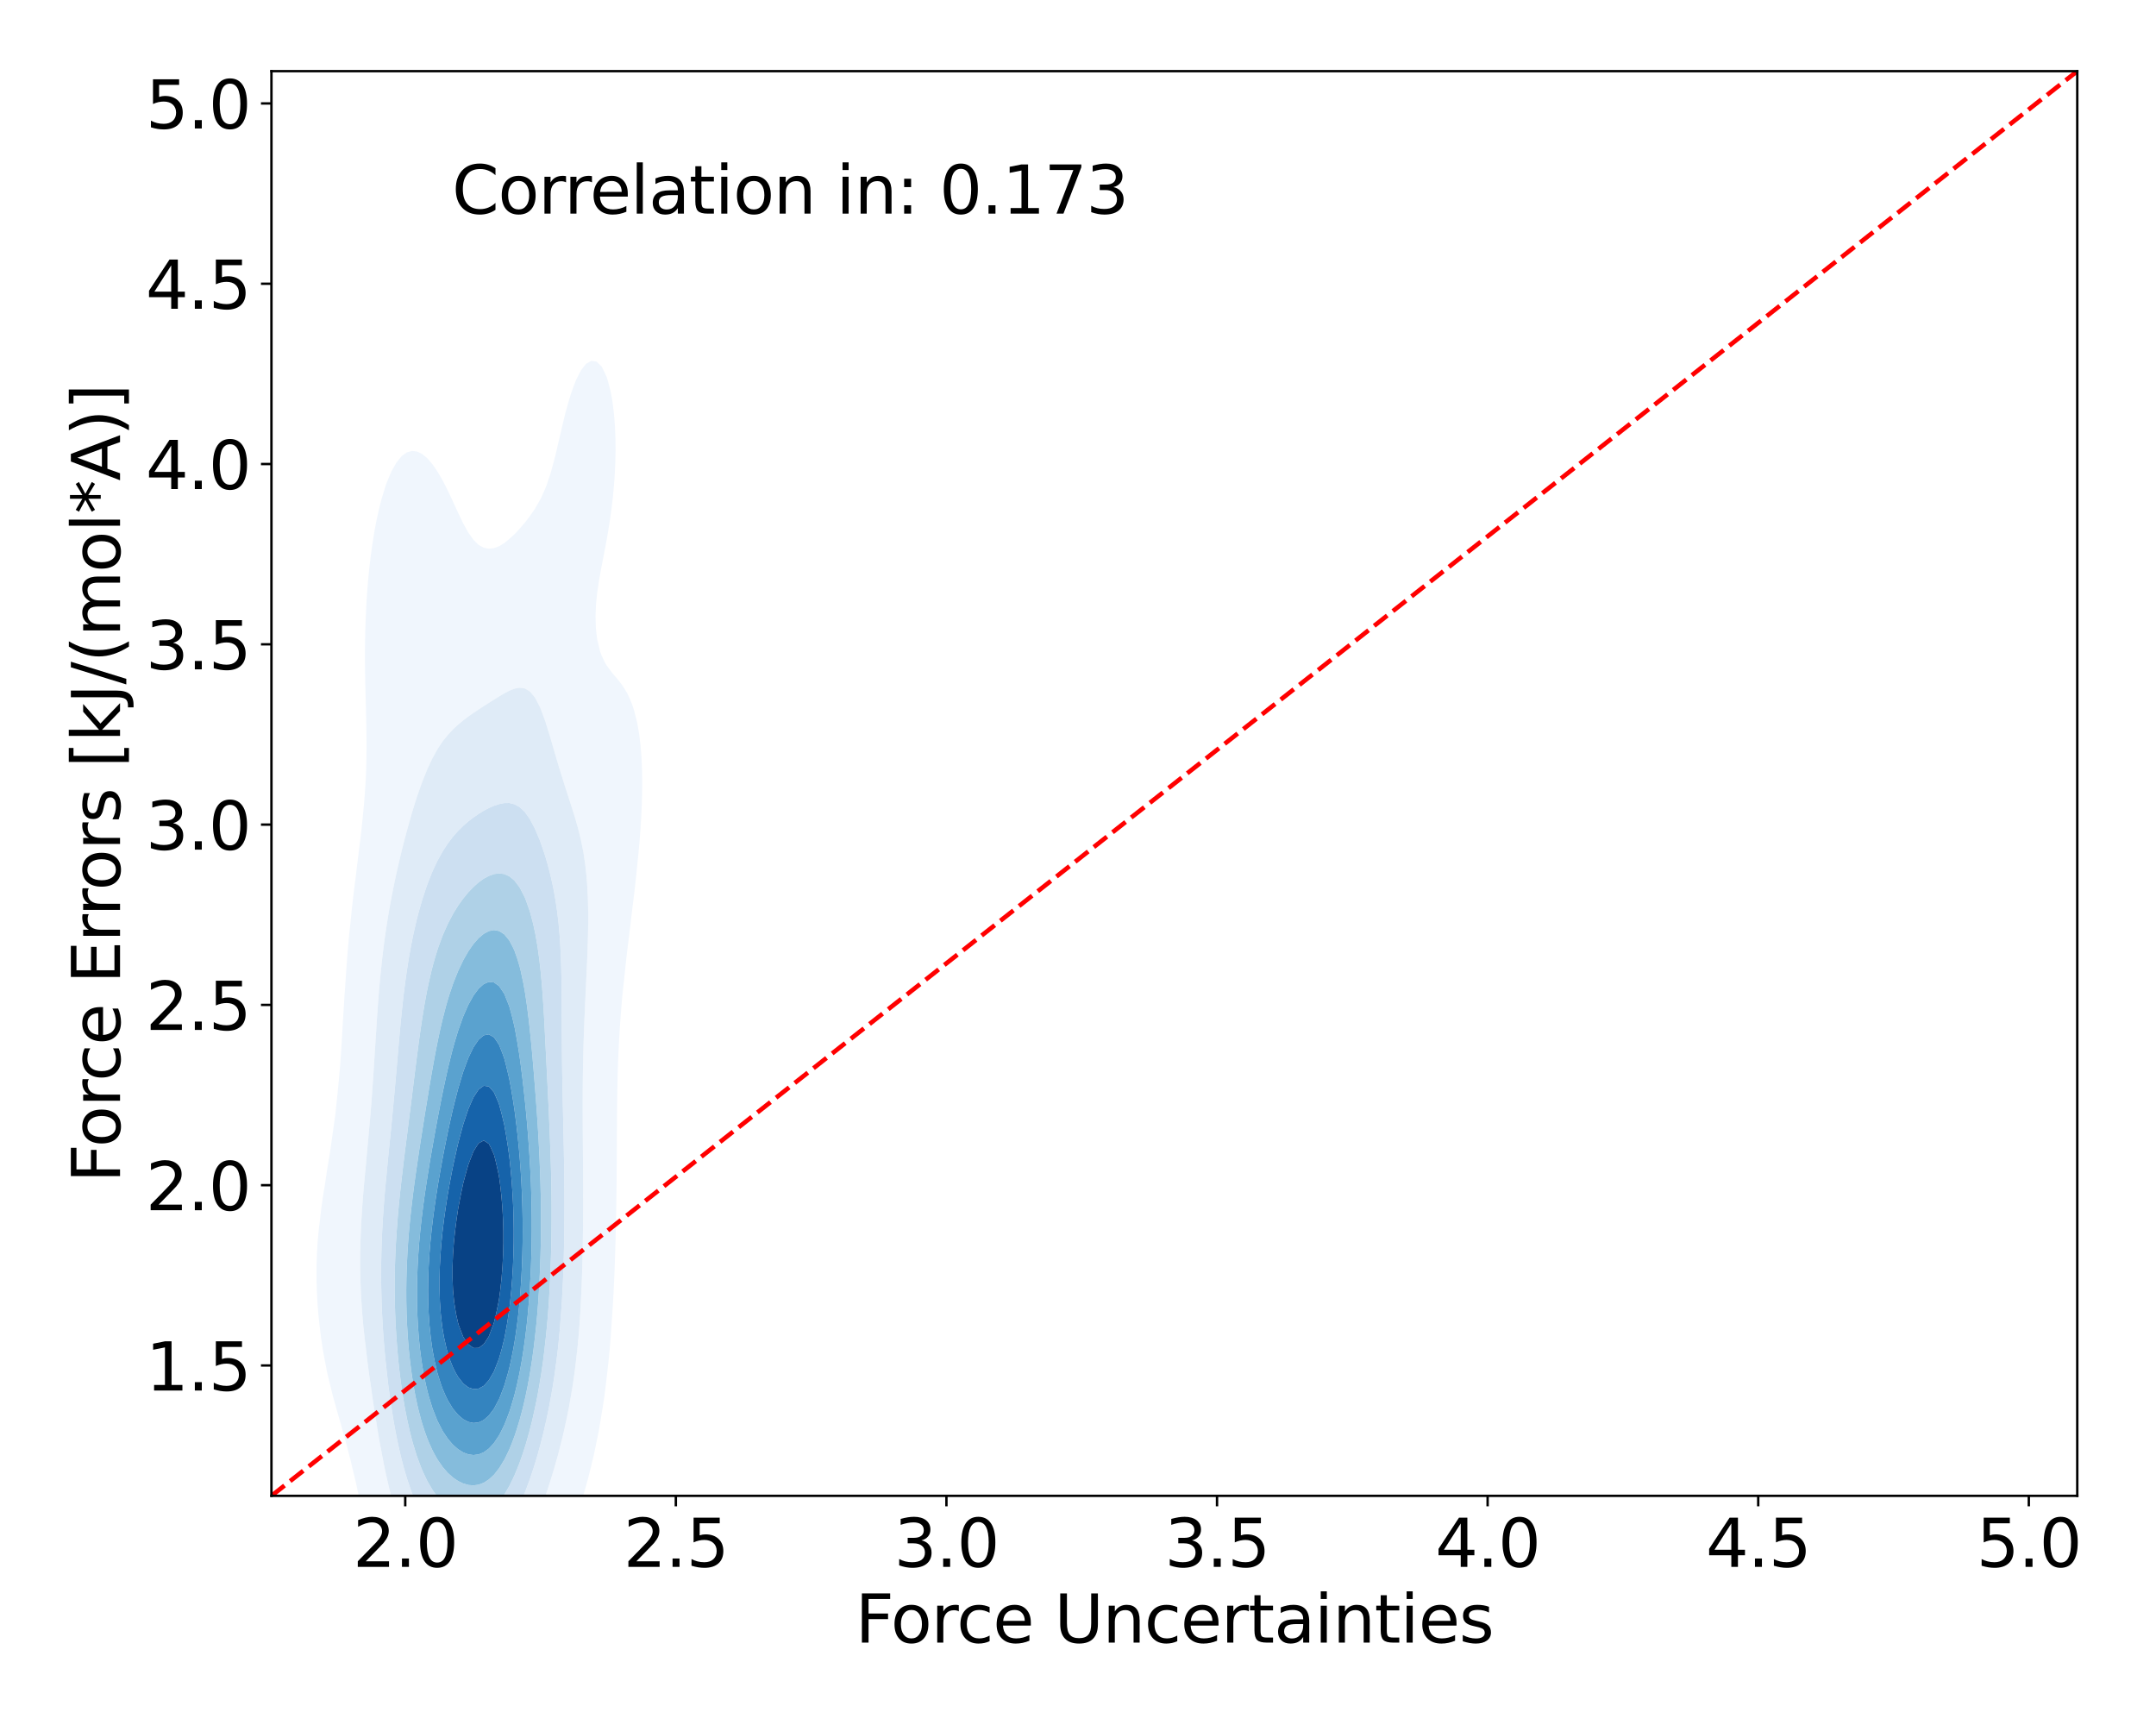 <?xml version="1.0" encoding="utf-8" standalone="no"?>
<!DOCTYPE svg PUBLIC "-//W3C//DTD SVG 1.1//EN"
  "http://www.w3.org/Graphics/SVG/1.1/DTD/svg11.dtd">
<svg xmlns:xlink="http://www.w3.org/1999/xlink" width="720pt" height="576pt" viewBox="0 0 720 576" xmlns="http://www.w3.org/2000/svg" version="1.1">
 <defs>
  <style type="text/css">*{stroke-linejoin: round; stroke-linecap: butt}</style>
 </defs>
 <g id="figure_1">
  <g id="patch_1">
   <path d="M 0 576 
L 720 576 
L 720 0 
L 0 0 
z
" style="fill: #ffffff"/>
  </g>
  <g id="axes_1">
   <g id="patch_2">
    <path d="M 90.65 499.48 
L 693.706 499.48 
L 693.706 23.76 
L 90.65 23.76 
z
" style="fill: #ffffff"/>
   </g>
   <g id="QuadContourSet_1">
    <path d="M 147.857 557.762 
L 149.568 558.384 
L 151.278 558.836 
L 152.989 559.138 
L 154.699 559.299 
L 156.41 559.317 
L 158.121 559.178 
L 159.831 558.86 
L 161.542 558.33 
L 163.252 557.546 
L 163.987 557.092 
L 164.963 556.574 
L 166.674 555.385 
L 168.384 553.83 
L 169.01 553.143 
L 170.095 552.065 
L 171.805 549.976 
L 172.358 549.194 
L 173.516 547.662 
L 175.052 545.245 
L 175.226 544.983 
L 176.937 542.155 
L 177.408 541.296 
L 178.648 539.081 
L 179.538 537.347 
L 180.358 535.761 
L 181.507 533.398 
L 182.069 532.234 
L 183.36 529.449 
L 183.779 528.527 
L 185.123 525.5 
L 185.49 524.65 
L 186.81 521.551 
L 187.2 520.599 
L 188.424 517.602 
L 188.911 516.349 
L 189.961 513.653 
L 190.622 511.849 
L 191.412 509.704 
L 192.332 507.015 
L 192.768 505.755 
L 194.02 501.806 
L 194.043 501.729 
L 195.234 497.857 
L 195.753 495.956 
L 196.332 493.908 
L 197.322 489.959 
L 197.464 489.344 
L 198.275 486.01 
L 199.094 482.061 
L 199.175 481.639 
L 199.9 478.112 
L 200.59 474.163 
L 200.885 472.251 
L 201.233 470.214 
L 201.827 466.265 
L 202.331 462.316 
L 202.596 459.932 
L 202.795 458.367 
L 203.238 454.418 
L 203.616 450.469 
L 203.938 446.52 
L 204.214 442.571 
L 204.306 441.05 
L 204.482 438.622 
L 204.73 434.673 
L 204.943 430.724 
L 205.126 426.775 
L 205.283 422.826 
L 205.42 418.877 
L 205.537 414.928 
L 205.639 410.979 
L 205.726 407.03 
L 205.799 403.081 
L 205.86 399.132 
L 205.909 395.183 
L 205.948 391.234 
L 205.977 387.285 
L 205.999 383.336 
L 206.017 379.394 
L 206.017 379.387 
L 206.038 375.438 
L 206.065 371.489 
L 206.104 367.54 
L 206.164 363.591 
L 206.249 359.642 
L 206.368 355.693 
L 206.524 351.744 
L 206.72 347.795 
L 206.954 343.846 
L 207.226 339.897 
L 207.529 335.948 
L 207.727 333.605 
L 207.885 331.999 
L 208.3 328.05 
L 208.727 324.101 
L 209.16 320.152 
L 209.438 317.637 
L 209.619 316.203 
L 210.115 312.254 
L 210.594 308.305 
L 211.054 304.356 
L 211.149 303.517 
L 211.543 300.407 
L 212.012 296.458 
L 212.446 292.509 
L 212.847 288.56 
L 212.859 288.425 
L 213.249 284.611 
L 213.601 280.662 
L 213.901 276.713 
L 214.145 272.764 
L 214.328 268.815 
L 214.441 264.867 
L 214.474 260.918 
L 214.412 256.969 
L 214.236 253.02 
L 213.923 249.071 
L 213.444 245.122 
L 212.859 241.688 
L 212.756 241.173 
L 211.75 237.224 
L 211.149 235.344 
L 210.303 233.275 
L 209.438 231.429 
L 208.139 229.326 
L 207.727 228.687 
L 206.017 226.511 
L 205.007 225.377 
L 204.306 224.507 
L 202.596 222.216 
L 202.112 221.428 
L 200.885 218.847 
L 200.393 217.479 
L 199.439 213.53 
L 199.175 211.472 
L 198.981 209.581 
L 198.879 205.632 
L 199.045 201.683 
L 199.175 200.409 
L 199.458 197.734 
L 200.052 193.785 
L 200.764 189.836 
L 200.885 189.242 
L 201.525 185.887 
L 202.282 181.938 
L 202.596 180.286 
L 202.994 177.989 
L 203.629 174.04 
L 204.19 170.091 
L 204.306 169.157 
L 204.658 166.142 
L 205.03 162.193 
L 205.308 158.244 
L 205.488 154.295 
L 205.565 150.346 
L 205.528 146.397 
L 205.367 142.448 
L 205.065 138.499 
L 204.598 134.55 
L 204.306 132.732 
L 203.886 130.601 
L 202.852 126.652 
L 202.596 125.857 
L 201.09 122.703 
L 200.885 122.338 
L 199.175 120.712 
L 197.464 120.476 
L 195.753 121.46 
L 194.755 122.703 
L 194.043 123.618 
L 192.485 126.652 
L 192.332 126.969 
L 190.972 130.601 
L 190.622 131.611 
L 189.746 134.55 
L 188.911 137.576 
L 188.674 138.499 
L 187.717 142.448 
L 187.2 144.662 
L 186.796 146.397 
L 185.88 150.346 
L 185.49 151.978 
L 184.901 154.295 
L 183.804 158.244 
L 183.779 158.323 
L 182.462 162.193 
L 182.069 163.188 
L 180.753 166.142 
L 180.358 166.903 
L 178.648 169.879 
L 178.516 170.091 
L 176.937 172.339 
L 175.669 174.04 
L 175.226 174.572 
L 173.516 176.551 
L 172.207 177.989 
L 171.805 178.394 
L 170.095 179.969 
L 168.384 181.348 
L 167.447 181.938 
L 166.674 182.392 
L 164.963 183.027 
L 163.252 183.221 
L 161.542 182.887 
L 159.831 181.953 
L 159.815 181.938 
L 158.121 180.238 
L 156.493 177.989 
L 156.41 177.864 
L 154.699 174.773 
L 154.337 174.04 
L 152.989 171.226 
L 152.466 170.091 
L 151.278 167.499 
L 150.646 166.142 
L 149.568 163.857 
L 148.728 162.193 
L 147.857 160.496 
L 146.559 158.244 
L 146.147 157.539 
L 144.436 155.041 
L 143.795 154.295 
L 142.725 153.047 
L 141.015 151.612 
L 139.304 150.781 
L 137.594 150.578 
L 135.883 151.052 
L 134.173 152.274 
L 132.507 154.295 
L 132.462 154.351 
L 130.751 157.341 
L 130.355 158.244 
L 129.041 161.454 
L 128.79 162.193 
L 127.56 166.142 
L 127.33 166.955 
L 126.543 170.091 
L 125.682 174.04 
L 125.62 174.357 
L 124.945 177.989 
L 124.318 181.938 
L 123.909 184.936 
L 123.78 185.887 
L 123.314 189.836 
L 122.926 193.785 
L 122.61 197.734 
L 122.357 201.683 
L 122.199 204.923 
L 122.162 205.632 
L 122.015 209.581 
L 121.924 213.53 
L 121.884 217.479 
L 121.89 221.428 
L 121.936 225.377 
L 122.014 229.326 
L 122.113 233.275 
L 122.199 236.436 
L 122.218 237.224 
L 122.31 241.173 
L 122.376 245.122 
L 122.401 249.071 
L 122.371 253.02 
L 122.277 256.969 
L 122.199 258.841 
L 122.105 260.918 
L 121.849 264.867 
L 121.528 268.815 
L 121.154 272.764 
L 120.743 276.713 
L 120.488 278.999 
L 120.287 280.662 
L 119.787 284.611 
L 119.297 288.56 
L 118.828 292.509 
L 118.777 292.935 
L 118.32 296.458 
L 117.844 300.407 
L 117.412 304.356 
L 117.067 307.843 
L 117.015 308.305 
L 116.6 312.254 
L 116.233 316.203 
L 115.909 320.152 
L 115.622 324.101 
L 115.366 328.05 
L 115.356 328.208 
L 115.087 331.999 
L 114.83 335.948 
L 114.587 339.897 
L 114.351 343.846 
L 114.114 347.795 
L 113.868 351.744 
L 113.646 355.1 
L 113.598 355.693 
L 113.249 359.642 
L 112.874 363.591 
L 112.473 367.54 
L 112.05 371.489 
L 111.935 372.494 
L 111.524 375.438 
L 110.964 379.387 
L 110.412 383.336 
L 110.224 384.688 
L 109.78 387.285 
L 109.143 391.234 
L 108.566 395.183 
L 108.514 395.567 
L 107.91 399.132 
L 107.343 403.081 
L 106.878 407.03 
L 106.803 407.811 
L 106.41 410.979 
L 106.053 414.928 
L 105.82 418.877 
L 105.703 422.826 
L 105.693 426.775 
L 105.787 430.724 
L 105.986 434.673 
L 106.293 438.622 
L 106.717 442.571 
L 106.803 443.211 
L 107.188 446.52 
L 107.77 450.469 
L 108.5 454.418 
L 108.514 454.486 
L 109.273 458.367 
L 110.217 462.316 
L 110.224 462.343 
L 111.196 466.265 
L 111.935 468.855 
L 112.292 470.214 
L 113.429 474.163 
L 113.646 474.87 
L 114.524 478.112 
L 115.356 480.965 
L 115.63 482.061 
L 116.656 486.01 
L 117.067 487.529 
L 117.622 489.959 
L 118.58 493.908 
L 118.777 494.7 
L 119.447 497.857 
L 120.365 501.806 
L 120.488 502.32 
L 121.209 505.755 
L 122.148 509.704 
L 122.199 509.908 
L 123.039 513.653 
L 123.909 517.024 
L 124.05 517.602 
L 125.08 521.551 
L 125.62 523.406 
L 126.222 525.5 
L 127.33 528.944 
L 127.497 529.449 
L 128.899 533.398 
L 129.041 533.773 
L 130.482 537.347 
L 130.751 537.978 
L 132.319 541.296 
L 132.462 541.591 
L 134.173 544.747 
L 134.485 545.245 
L 135.883 547.504 
L 137.158 549.194 
L 137.594 549.797 
L 139.304 551.823 
L 140.711 553.143 
L 141.015 553.453 
L 142.725 554.929 
L 144.436 556.076 
L 146.147 556.964 
L 146.456 557.092 
z
M 146.157 529.449 
L 146.147 529.442 
L 144.436 528.077 
L 142.725 526.336 
L 142.045 525.5 
L 141.015 524.261 
L 139.304 521.729 
L 139.199 521.551 
L 137.594 518.781 
L 137.007 517.602 
L 135.883 515.243 
L 135.211 513.653 
L 134.173 511.029 
L 133.691 509.704 
L 132.462 505.998 
L 132.385 505.755 
L 131.218 501.806 
L 130.751 500.039 
L 130.181 497.857 
L 129.258 493.908 
L 129.041 492.892 
L 128.392 489.959 
L 127.617 486.01 
L 127.33 484.408 
L 126.878 482.061 
L 126.185 478.112 
L 125.62 474.497 
L 125.561 474.163 
L 124.908 470.214 
L 124.321 466.265 
L 123.909 463.218 
L 123.767 462.316 
L 123.191 458.367 
L 122.676 454.418 
L 122.217 450.469 
L 122.199 450.294 
L 121.733 446.52 
L 121.316 442.571 
L 120.969 438.622 
L 120.693 434.673 
L 120.488 430.724 
L 120.488 430.724 
L 120.331 426.775 
L 120.258 422.826 
L 120.266 418.877 
L 120.353 414.928 
L 120.488 411.577 
L 120.509 410.979 
L 120.707 407.03 
L 120.959 403.081 
L 121.258 399.132 
L 121.597 395.183 
L 121.967 391.234 
L 122.199 388.877 
L 122.339 387.285 
L 122.697 383.336 
L 123.057 379.387 
L 123.414 375.438 
L 123.76 371.489 
L 123.909 369.704 
L 124.074 367.54 
L 124.359 363.591 
L 124.63 359.642 
L 124.89 355.693 
L 125.143 351.744 
L 125.395 347.795 
L 125.62 344.348 
L 125.65 343.846 
L 125.9 339.897 
L 126.171 335.948 
L 126.473 331.999 
L 126.813 328.05 
L 127.2 324.101 
L 127.33 322.914 
L 127.621 320.152 
L 128.093 316.203 
L 128.629 312.254 
L 129.041 309.546 
L 129.226 308.305 
L 129.87 304.356 
L 130.59 300.407 
L 130.751 299.574 
L 131.355 296.458 
L 132.189 292.509 
L 132.462 291.275 
L 133.072 288.56 
L 134.017 284.611 
L 134.173 283.976 
L 135.009 280.662 
L 135.883 277.366 
L 136.065 276.713 
L 137.179 272.764 
L 137.594 271.316 
L 138.368 268.815 
L 139.304 265.857 
L 139.651 264.867 
L 141.015 261.02 
L 141.056 260.918 
L 142.644 256.969 
L 142.725 256.765 
L 144.436 253.141 
L 144.504 253.02 
L 146.147 250.058 
L 146.81 249.071 
L 147.857 247.5 
L 149.568 245.392 
L 149.82 245.122 
L 151.278 243.536 
L 152.989 241.959 
L 153.948 241.173 
L 154.699 240.544 
L 156.41 239.236 
L 158.121 238.04 
L 159.358 237.224 
L 159.831 236.903 
L 161.542 235.778 
L 163.252 234.687 
L 164.963 233.618 
L 165.525 233.275 
L 166.674 232.548 
L 168.384 231.527 
L 170.095 230.628 
L 171.805 229.95 
L 173.516 229.634 
L 175.226 229.861 
L 176.937 230.859 
L 178.648 232.9 
L 178.852 233.275 
L 180.358 236.168 
L 180.764 237.224 
L 182.069 240.733 
L 182.205 241.173 
L 183.431 245.122 
L 183.779 246.234 
L 184.596 249.071 
L 185.49 252.113 
L 185.752 253.02 
L 186.931 256.969 
L 187.2 257.851 
L 188.166 260.918 
L 188.911 263.282 
L 189.436 264.867 
L 190.622 268.564 
L 190.706 268.815 
L 191.957 272.764 
L 192.332 274.079 
L 193.093 276.713 
L 194.043 280.657 
L 194.044 280.662 
L 194.84 284.611 
L 195.433 288.56 
L 195.753 291.496 
L 195.862 292.509 
L 196.163 296.458 
L 196.342 300.407 
L 196.424 304.356 
L 196.426 308.305 
L 196.365 312.254 
L 196.254 316.203 
L 196.106 320.152 
L 195.93 324.101 
L 195.753 327.689 
L 195.737 328.05 
L 195.554 331.999 
L 195.373 335.948 
L 195.201 339.897 
L 195.044 343.846 
L 194.907 347.795 
L 194.794 351.744 
L 194.706 355.693 
L 194.645 359.642 
L 194.608 363.591 
L 194.592 367.54 
L 194.594 371.489 
L 194.61 375.438 
L 194.634 379.387 
L 194.662 383.336 
L 194.689 387.285 
L 194.713 391.234 
L 194.73 395.183 
L 194.737 399.132 
L 194.733 403.081 
L 194.715 407.03 
L 194.682 410.979 
L 194.63 414.928 
L 194.558 418.877 
L 194.461 422.826 
L 194.336 426.775 
L 194.177 430.724 
L 194.043 433.406 
L 193.987 434.673 
L 193.773 438.622 
L 193.511 442.571 
L 193.194 446.52 
L 192.811 450.469 
L 192.353 454.418 
L 192.332 454.579 
L 191.874 458.367 
L 191.308 462.316 
L 190.641 466.265 
L 190.622 466.366 
L 189.95 470.214 
L 189.141 474.163 
L 188.911 475.175 
L 188.283 478.112 
L 187.31 482.061 
L 187.2 482.472 
L 186.303 486.01 
L 185.49 488.835 
L 185.181 489.959 
L 183.984 493.908 
L 183.779 494.536 
L 182.726 497.857 
L 182.069 499.749 
L 181.363 501.806 
L 180.358 504.514 
L 179.894 505.755 
L 178.648 508.882 
L 178.309 509.704 
L 176.937 512.877 
L 176.581 513.653 
L 175.226 516.507 
L 174.657 517.602 
L 173.516 519.763 
L 172.444 521.551 
L 171.805 522.622 
L 170.095 525.094 
L 169.764 525.5 
L 168.384 527.262 
L 166.674 528.997 
L 166.114 529.449 
L 164.963 530.449 
L 163.252 531.572 
L 161.542 532.364 
L 159.831 532.875 
L 158.121 533.145 
L 156.41 533.204 
L 154.699 533.072 
L 152.989 532.759 
L 151.278 532.263 
L 149.568 531.567 
L 147.857 530.641 
z
M 175.226 -42.414 
L 176.937 -41.671 
L 178.648 -42.245 
L 179.406 -43.155 
L 180.358 -44.624 
L 181.258 -47.104 
L 182.069 -50.345 
L 182.194 -51.053 
L 182.6 -55.002 
L 182.714 -58.951 
L 182.545 -62.9 
L 182.095 -66.849 
L 182.069 -66.99 
L 181.167 -70.798 
L 180.358 -73.302 
L 179.697 -74.747 
L 178.648 -76.604 
L 176.937 -78.372 
L 175.636 -78.696 
L 175.226 -78.784 
L 175.06 -78.696 
L 173.516 -77.686 
L 171.805 -74.747 
L 171.805 -74.747 
L 170.771 -70.798 
L 170.136 -66.849 
L 170.095 -66.24 
L 169.922 -62.9 
L 169.986 -58.951 
L 170.095 -57.637 
L 170.373 -55.002 
L 171.116 -51.053 
L 171.805 -48.494 
L 172.32 -47.104 
L 173.516 -44.564 
L 174.571 -43.155 
z
" clip-path="url(#p2245ac8413)" style="fill: #f0f6fd"/>
    <path d="M 147.857 530.641 
L 149.568 531.567 
L 151.278 532.263 
L 152.989 532.759 
L 154.699 533.072 
L 156.41 533.204 
L 158.121 533.145 
L 159.831 532.875 
L 161.542 532.364 
L 163.252 531.572 
L 164.963 530.449 
L 166.114 529.449 
L 166.674 528.997 
L 168.384 527.262 
L 169.764 525.5 
L 170.095 525.094 
L 171.805 522.622 
L 172.444 521.551 
L 173.516 519.763 
L 174.657 517.602 
L 175.226 516.507 
L 176.581 513.653 
L 176.937 512.877 
L 178.309 509.704 
L 178.648 508.882 
L 179.894 505.755 
L 180.358 504.514 
L 181.363 501.806 
L 182.069 499.749 
L 182.726 497.857 
L 183.779 494.536 
L 183.984 493.908 
L 185.181 489.959 
L 185.49 488.835 
L 186.303 486.01 
L 187.2 482.472 
L 187.31 482.061 
L 188.283 478.112 
L 188.911 475.175 
L 189.141 474.163 
L 189.95 470.214 
L 190.622 466.366 
L 190.641 466.265 
L 191.308 462.316 
L 191.874 458.367 
L 192.332 454.579 
L 192.353 454.418 
L 192.811 450.469 
L 193.194 446.52 
L 193.511 442.571 
L 193.773 438.622 
L 193.987 434.673 
L 194.043 433.406 
L 194.177 430.724 
L 194.336 426.775 
L 194.461 422.826 
L 194.558 418.877 
L 194.63 414.928 
L 194.682 410.979 
L 194.715 407.03 
L 194.733 403.081 
L 194.737 399.132 
L 194.73 395.183 
L 194.713 391.234 
L 194.689 387.285 
L 194.662 383.336 
L 194.634 379.387 
L 194.61 375.438 
L 194.594 371.489 
L 194.592 367.54 
L 194.608 363.591 
L 194.645 359.642 
L 194.706 355.693 
L 194.794 351.744 
L 194.907 347.795 
L 195.044 343.846 
L 195.201 339.897 
L 195.373 335.948 
L 195.554 331.999 
L 195.737 328.05 
L 195.753 327.689 
L 195.93 324.101 
L 196.106 320.152 
L 196.254 316.203 
L 196.365 312.254 
L 196.426 308.305 
L 196.424 304.356 
L 196.342 300.407 
L 196.163 296.458 
L 195.862 292.509 
L 195.753 291.496 
L 195.433 288.56 
L 194.84 284.611 
L 194.044 280.662 
L 194.043 280.657 
L 193.093 276.713 
L 192.332 274.079 
L 191.957 272.764 
L 190.706 268.815 
L 190.622 268.564 
L 189.436 264.867 
L 188.911 263.282 
L 188.166 260.918 
L 187.2 257.851 
L 186.931 256.969 
L 185.752 253.02 
L 185.49 252.113 
L 184.596 249.071 
L 183.779 246.234 
L 183.431 245.122 
L 182.205 241.173 
L 182.069 240.733 
L 180.764 237.224 
L 180.358 236.168 
L 178.852 233.275 
L 178.648 232.9 
L 176.937 230.859 
L 175.226 229.861 
L 173.516 229.634 
L 171.805 229.95 
L 170.095 230.628 
L 168.384 231.527 
L 166.674 232.548 
L 165.525 233.275 
L 164.963 233.618 
L 163.252 234.687 
L 161.542 235.778 
L 159.831 236.903 
L 159.358 237.224 
L 158.121 238.04 
L 156.41 239.236 
L 154.699 240.544 
L 153.948 241.173 
L 152.989 241.959 
L 151.278 243.536 
L 149.82 245.122 
L 149.568 245.392 
L 147.857 247.5 
L 146.81 249.071 
L 146.147 250.058 
L 144.504 253.02 
L 144.436 253.141 
L 142.725 256.765 
L 142.644 256.969 
L 141.056 260.918 
L 141.015 261.02 
L 139.651 264.867 
L 139.304 265.857 
L 138.368 268.815 
L 137.594 271.316 
L 137.179 272.764 
L 136.065 276.713 
L 135.883 277.366 
L 135.009 280.662 
L 134.173 283.976 
L 134.017 284.611 
L 133.072 288.56 
L 132.462 291.275 
L 132.189 292.509 
L 131.355 296.458 
L 130.751 299.574 
L 130.59 300.407 
L 129.87 304.356 
L 129.226 308.305 
L 129.041 309.546 
L 128.629 312.254 
L 128.093 316.203 
L 127.621 320.152 
L 127.33 322.914 
L 127.2 324.101 
L 126.813 328.05 
L 126.473 331.999 
L 126.171 335.948 
L 125.9 339.897 
L 125.65 343.846 
L 125.62 344.348 
L 125.395 347.795 
L 125.143 351.744 
L 124.89 355.693 
L 124.63 359.642 
L 124.359 363.591 
L 124.074 367.54 
L 123.909 369.704 
L 123.76 371.489 
L 123.414 375.438 
L 123.057 379.387 
L 122.697 383.336 
L 122.339 387.285 
L 122.199 388.877 
L 121.967 391.234 
L 121.597 395.183 
L 121.258 399.132 
L 120.959 403.081 
L 120.707 407.03 
L 120.509 410.979 
L 120.488 411.577 
L 120.353 414.928 
L 120.266 418.877 
L 120.258 422.826 
L 120.331 426.775 
L 120.488 430.724 
L 120.488 430.724 
L 120.693 434.673 
L 120.969 438.622 
L 121.316 442.571 
L 121.733 446.52 
L 122.199 450.294 
L 122.217 450.469 
L 122.676 454.418 
L 123.191 458.367 
L 123.767 462.316 
L 123.909 463.218 
L 124.321 466.265 
L 124.908 470.214 
L 125.561 474.163 
L 125.62 474.497 
L 126.185 478.112 
L 126.878 482.061 
L 127.33 484.408 
L 127.617 486.01 
L 128.392 489.959 
L 129.041 492.892 
L 129.258 493.908 
L 130.181 497.857 
L 130.751 500.039 
L 131.218 501.806 
L 132.385 505.755 
L 132.462 505.998 
L 133.691 509.704 
L 134.173 511.029 
L 135.211 513.653 
L 135.883 515.243 
L 137.007 517.602 
L 137.594 518.781 
L 139.199 521.551 
L 139.304 521.729 
L 141.015 524.261 
L 142.045 525.5 
L 142.725 526.336 
L 144.436 528.077 
L 146.147 529.442 
L 146.157 529.449 
z
M 154.069 517.602 
L 152.989 517.31 
L 151.278 516.622 
L 149.568 515.682 
L 147.857 514.451 
L 146.968 513.653 
L 146.147 512.932 
L 144.436 511.076 
L 143.406 509.704 
L 142.725 508.788 
L 141.015 506.005 
L 140.881 505.755 
L 139.304 502.66 
L 138.926 501.806 
L 137.594 498.585 
L 137.323 497.857 
L 135.975 493.908 
L 135.883 493.615 
L 134.808 489.959 
L 134.173 487.515 
L 133.794 486.01 
L 132.899 482.061 
L 132.462 479.887 
L 132.103 478.112 
L 131.385 474.163 
L 130.763 470.214 
L 130.751 470.136 
L 130.164 466.265 
L 129.643 462.316 
L 129.191 458.367 
L 129.041 456.878 
L 128.766 454.418 
L 128.385 450.469 
L 128.063 446.52 
L 127.798 442.571 
L 127.588 438.622 
L 127.432 434.673 
L 127.33 430.771 
L 127.329 430.724 
L 127.273 426.775 
L 127.28 422.826 
L 127.33 419.986 
L 127.348 418.877 
L 127.463 414.928 
L 127.633 410.979 
L 127.855 407.03 
L 128.127 403.081 
L 128.443 399.132 
L 128.799 395.183 
L 129.041 392.697 
L 129.173 391.234 
L 129.547 387.285 
L 129.939 383.336 
L 130.341 379.387 
L 130.745 375.438 
L 130.751 375.373 
L 131.117 371.489 
L 131.484 367.54 
L 131.845 363.591 
L 132.2 359.642 
L 132.462 356.679 
L 132.546 355.693 
L 132.88 351.744 
L 133.222 347.795 
L 133.58 343.846 
L 133.961 339.897 
L 134.173 337.86 
L 134.37 335.948 
L 134.813 331.999 
L 135.31 328.05 
L 135.87 324.101 
L 135.883 324.014 
L 136.49 320.152 
L 137.192 316.203 
L 137.594 314.155 
L 137.982 312.254 
L 138.87 308.305 
L 139.304 306.536 
L 139.874 304.356 
L 141.002 300.407 
L 141.015 300.366 
L 142.3 296.458 
L 142.725 295.244 
L 143.794 292.509 
L 144.436 290.939 
L 145.544 288.56 
L 146.147 287.305 
L 147.646 284.611 
L 147.857 284.237 
L 149.568 281.616 
L 150.297 280.662 
L 151.278 279.374 
L 152.989 277.448 
L 153.741 276.713 
L 154.699 275.757 
L 156.41 274.261 
L 158.121 272.961 
L 158.411 272.764 
L 159.831 271.762 
L 161.542 270.708 
L 163.252 269.808 
L 164.963 269.071 
L 165.758 268.815 
L 166.674 268.497 
L 168.384 268.153 
L 170.095 268.133 
L 171.805 268.545 
L 172.294 268.815 
L 173.516 269.48 
L 175.226 271.081 
L 176.433 272.764 
L 176.937 273.479 
L 178.648 276.713 
L 178.648 276.713 
L 180.303 280.662 
L 180.358 280.803 
L 181.68 284.611 
L 182.069 285.832 
L 182.869 288.56 
L 183.779 292.062 
L 183.89 292.509 
L 184.761 296.458 
L 185.478 300.407 
L 185.49 300.484 
L 186.071 304.356 
L 186.534 308.305 
L 186.884 312.254 
L 187.138 316.203 
L 187.2 317.545 
L 187.321 320.152 
L 187.444 324.101 
L 187.52 328.05 
L 187.564 331.999 
L 187.587 335.948 
L 187.601 339.897 
L 187.615 343.846 
L 187.636 347.795 
L 187.667 351.744 
L 187.713 355.693 
L 187.773 359.642 
L 187.846 363.591 
L 187.929 367.54 
L 188.018 371.489 
L 188.109 375.438 
L 188.198 379.387 
L 188.28 383.336 
L 188.352 387.285 
L 188.412 391.234 
L 188.455 395.183 
L 188.482 399.132 
L 188.489 403.081 
L 188.475 407.03 
L 188.44 410.979 
L 188.381 414.928 
L 188.297 418.877 
L 188.184 422.826 
L 188.039 426.775 
L 187.857 430.724 
L 187.634 434.673 
L 187.363 438.622 
L 187.2 440.615 
L 187.058 442.571 
L 186.718 446.52 
L 186.312 450.469 
L 185.831 454.418 
L 185.49 456.83 
L 185.291 458.367 
L 184.707 462.316 
L 184.02 466.265 
L 183.779 467.496 
L 183.284 470.214 
L 182.456 474.163 
L 182.069 475.809 
L 181.553 478.112 
L 180.549 482.061 
L 180.358 482.749 
L 179.474 486.01 
L 178.648 488.727 
L 178.272 489.959 
L 176.945 493.908 
L 176.937 493.932 
L 175.488 497.857 
L 175.226 498.518 
L 173.833 501.806 
L 173.516 502.516 
L 171.913 505.755 
L 171.805 505.966 
L 170.095 508.943 
L 169.576 509.704 
L 168.384 511.45 
L 166.674 513.462 
L 166.471 513.653 
L 164.963 515.124 
L 163.252 516.361 
L 161.542 517.22 
L 160.324 517.602 
L 159.831 517.769 
L 158.121 518.044 
L 156.41 518.041 
L 154.699 517.784 
z
" clip-path="url(#p2245ac8413)" style="fill: #dfebf7"/>
    <path d="M 154.699 517.784 
L 156.41 518.041 
L 158.121 518.044 
L 159.831 517.769 
L 160.324 517.602 
L 161.542 517.22 
L 163.252 516.361 
L 164.963 515.124 
L 166.471 513.653 
L 166.674 513.462 
L 168.384 511.45 
L 169.576 509.704 
L 170.095 508.943 
L 171.805 505.966 
L 171.913 505.755 
L 173.516 502.516 
L 173.833 501.806 
L 175.226 498.518 
L 175.488 497.857 
L 176.937 493.932 
L 176.945 493.908 
L 178.272 489.959 
L 178.648 488.727 
L 179.474 486.01 
L 180.358 482.749 
L 180.549 482.061 
L 181.553 478.112 
L 182.069 475.809 
L 182.456 474.163 
L 183.284 470.214 
L 183.779 467.496 
L 184.02 466.265 
L 184.707 462.316 
L 185.291 458.367 
L 185.49 456.83 
L 185.831 454.418 
L 186.312 450.469 
L 186.718 446.52 
L 187.058 442.571 
L 187.2 440.615 
L 187.363 438.622 
L 187.634 434.673 
L 187.857 430.724 
L 188.039 426.775 
L 188.184 422.826 
L 188.297 418.877 
L 188.381 414.928 
L 188.44 410.979 
L 188.475 407.03 
L 188.489 403.081 
L 188.482 399.132 
L 188.455 395.183 
L 188.412 391.234 
L 188.352 387.285 
L 188.28 383.336 
L 188.198 379.387 
L 188.109 375.438 
L 188.018 371.489 
L 187.929 367.54 
L 187.846 363.591 
L 187.773 359.642 
L 187.713 355.693 
L 187.667 351.744 
L 187.636 347.795 
L 187.615 343.846 
L 187.601 339.897 
L 187.587 335.948 
L 187.564 331.999 
L 187.52 328.05 
L 187.444 324.101 
L 187.321 320.152 
L 187.2 317.545 
L 187.138 316.203 
L 186.884 312.254 
L 186.534 308.305 
L 186.071 304.356 
L 185.49 300.484 
L 185.478 300.407 
L 184.761 296.458 
L 183.89 292.509 
L 183.779 292.062 
L 182.869 288.56 
L 182.069 285.832 
L 181.68 284.611 
L 180.358 280.803 
L 180.303 280.662 
L 178.648 276.713 
L 178.648 276.713 
L 176.937 273.479 
L 176.433 272.764 
L 175.226 271.081 
L 173.516 269.48 
L 172.294 268.815 
L 171.805 268.545 
L 170.095 268.133 
L 168.384 268.153 
L 166.674 268.497 
L 165.758 268.815 
L 164.963 269.071 
L 163.252 269.808 
L 161.542 270.708 
L 159.831 271.762 
L 158.411 272.764 
L 158.121 272.961 
L 156.41 274.261 
L 154.699 275.757 
L 153.741 276.713 
L 152.989 277.448 
L 151.278 279.374 
L 150.297 280.662 
L 149.568 281.616 
L 147.857 284.237 
L 147.646 284.611 
L 146.147 287.305 
L 145.544 288.56 
L 144.436 290.939 
L 143.794 292.509 
L 142.725 295.244 
L 142.3 296.458 
L 141.015 300.366 
L 141.002 300.407 
L 139.874 304.356 
L 139.304 306.536 
L 138.87 308.305 
L 137.982 312.254 
L 137.594 314.155 
L 137.192 316.203 
L 136.49 320.152 
L 135.883 324.014 
L 135.87 324.101 
L 135.31 328.05 
L 134.813 331.999 
L 134.37 335.948 
L 134.173 337.86 
L 133.961 339.897 
L 133.58 343.846 
L 133.222 347.795 
L 132.88 351.744 
L 132.546 355.693 
L 132.462 356.679 
L 132.2 359.642 
L 131.845 363.591 
L 131.484 367.54 
L 131.117 371.489 
L 130.751 375.373 
L 130.745 375.438 
L 130.341 379.387 
L 129.939 383.336 
L 129.547 387.285 
L 129.173 391.234 
L 129.041 392.697 
L 128.799 395.183 
L 128.443 399.132 
L 128.127 403.081 
L 127.855 407.03 
L 127.633 410.979 
L 127.463 414.928 
L 127.348 418.877 
L 127.33 419.986 
L 127.28 422.826 
L 127.273 426.775 
L 127.329 430.724 
L 127.33 430.771 
L 127.432 434.673 
L 127.588 438.622 
L 127.798 442.571 
L 128.063 446.52 
L 128.385 450.469 
L 128.766 454.418 
L 129.041 456.878 
L 129.191 458.367 
L 129.643 462.316 
L 130.164 466.265 
L 130.751 470.136 
L 130.763 470.214 
L 131.385 474.163 
L 132.103 478.112 
L 132.462 479.887 
L 132.899 482.061 
L 133.794 486.01 
L 134.173 487.515 
L 134.808 489.959 
L 135.883 493.615 
L 135.975 493.908 
L 137.323 497.857 
L 137.594 498.585 
L 138.926 501.806 
L 139.304 502.66 
L 140.881 505.755 
L 141.015 506.005 
L 142.725 508.788 
L 143.406 509.704 
L 144.436 511.076 
L 146.147 512.932 
L 146.968 513.653 
L 147.857 514.451 
L 149.568 515.682 
L 151.278 516.622 
L 152.989 517.31 
L 154.069 517.602 
z
M 153.796 505.755 
L 152.989 505.461 
L 151.278 504.565 
L 149.568 503.358 
L 147.87 501.806 
L 147.857 501.794 
L 146.147 499.893 
L 144.684 497.857 
L 144.436 497.501 
L 142.725 494.576 
L 142.392 493.908 
L 141.015 490.964 
L 140.605 489.959 
L 139.304 486.479 
L 139.146 486.01 
L 137.929 482.061 
L 137.594 480.842 
L 136.889 478.112 
L 136.001 474.163 
L 135.883 473.58 
L 135.221 470.214 
L 134.553 466.265 
L 134.173 463.666 
L 133.972 462.316 
L 133.461 458.367 
L 133.031 454.418 
L 132.676 450.469 
L 132.462 447.526 
L 132.383 446.52 
L 132.141 442.571 
L 131.964 438.622 
L 131.852 434.673 
L 131.803 430.724 
L 131.817 426.775 
L 131.892 422.826 
L 132.03 418.877 
L 132.23 414.928 
L 132.462 411.406 
L 132.488 410.979 
L 132.779 407.03 
L 133.122 403.081 
L 133.514 399.132 
L 133.951 395.183 
L 134.173 393.299 
L 134.406 391.234 
L 134.875 387.285 
L 135.37 383.336 
L 135.883 379.387 
L 135.883 379.387 
L 136.373 375.438 
L 136.873 371.489 
L 137.379 367.54 
L 137.594 365.831 
L 137.871 363.591 
L 138.359 359.642 
L 138.858 355.693 
L 139.304 352.239 
L 139.368 351.744 
L 139.884 347.795 
L 140.434 343.846 
L 141.015 339.991 
L 141.029 339.897 
L 141.669 335.948 
L 142.386 331.999 
L 142.725 330.285 
L 143.191 328.05 
L 144.11 324.101 
L 144.436 322.825 
L 145.171 320.152 
L 146.147 316.982 
L 146.408 316.203 
L 147.857 312.289 
L 147.871 312.254 
L 149.568 308.427 
L 149.628 308.305 
L 151.278 305.177 
L 151.768 304.356 
L 152.989 302.401 
L 154.416 300.407 
L 154.699 300.022 
L 156.41 297.934 
L 157.835 296.458 
L 158.121 296.162 
L 159.831 294.627 
L 161.542 293.399 
L 163.2 292.509 
L 163.252 292.48 
L 164.963 291.858 
L 166.674 291.627 
L 168.384 291.851 
L 169.852 292.509 
L 170.095 292.62 
L 171.805 294.029 
L 173.516 296.287 
L 173.613 296.458 
L 175.226 299.588 
L 175.558 300.407 
L 176.937 304.31 
L 176.951 304.356 
L 178.005 308.305 
L 178.648 311.241 
L 178.85 312.254 
L 179.528 316.203 
L 180.075 320.152 
L 180.358 322.627 
L 180.522 324.101 
L 180.897 328.05 
L 181.208 331.999 
L 181.473 335.948 
L 181.704 339.897 
L 181.913 343.846 
L 182.069 346.964 
L 182.112 347.795 
L 182.315 351.744 
L 182.516 355.693 
L 182.714 359.642 
L 182.91 363.591 
L 183.101 367.54 
L 183.286 371.489 
L 183.461 375.438 
L 183.622 379.387 
L 183.766 383.336 
L 183.779 383.76 
L 183.903 387.285 
L 184.019 391.234 
L 184.108 395.183 
L 184.169 399.132 
L 184.201 403.081 
L 184.202 407.03 
L 184.172 410.979 
L 184.11 414.928 
L 184.014 418.877 
L 183.881 422.826 
L 183.779 425.177 
L 183.718 426.775 
L 183.529 430.724 
L 183.297 434.673 
L 183.019 438.622 
L 182.686 442.571 
L 182.291 446.52 
L 182.069 448.44 
L 181.852 450.469 
L 181.367 454.418 
L 180.797 458.367 
L 180.358 461.008 
L 180.153 462.316 
L 179.452 466.265 
L 178.648 470.151 
L 178.635 470.214 
L 177.761 474.163 
L 176.937 477.399 
L 176.754 478.112 
L 175.641 482.061 
L 175.226 483.391 
L 174.375 486.01 
L 173.516 488.417 
L 172.92 489.959 
L 171.805 492.645 
L 171.215 493.908 
L 170.095 496.186 
L 169.128 497.857 
L 168.384 499.107 
L 166.674 501.457 
L 166.353 501.806 
L 164.963 503.332 
L 163.252 504.72 
L 161.542 505.671 
L 161.293 505.755 
L 159.831 506.274 
L 158.121 506.527 
L 156.41 506.46 
L 154.699 506.096 
z
" clip-path="url(#p2245ac8413)" style="fill: #ccdff1"/>
    <path d="M 154.699 506.096 
L 156.41 506.46 
L 158.121 506.527 
L 159.831 506.274 
L 161.293 505.755 
L 161.542 505.671 
L 163.252 504.72 
L 164.963 503.332 
L 166.353 501.806 
L 166.674 501.457 
L 168.384 499.107 
L 169.128 497.857 
L 170.095 496.186 
L 171.215 493.908 
L 171.805 492.645 
L 172.92 489.959 
L 173.516 488.417 
L 174.375 486.01 
L 175.226 483.391 
L 175.641 482.061 
L 176.754 478.112 
L 176.937 477.399 
L 177.761 474.163 
L 178.635 470.214 
L 178.648 470.151 
L 179.452 466.265 
L 180.153 462.316 
L 180.358 461.008 
L 180.797 458.367 
L 181.367 454.418 
L 181.852 450.469 
L 182.069 448.44 
L 182.291 446.52 
L 182.686 442.571 
L 183.019 438.622 
L 183.297 434.673 
L 183.529 430.724 
L 183.718 426.775 
L 183.779 425.177 
L 183.881 422.826 
L 184.014 418.877 
L 184.11 414.928 
L 184.172 410.979 
L 184.202 407.03 
L 184.201 403.081 
L 184.169 399.132 
L 184.108 395.183 
L 184.019 391.234 
L 183.903 387.285 
L 183.779 383.76 
L 183.766 383.336 
L 183.622 379.387 
L 183.461 375.438 
L 183.286 371.489 
L 183.101 367.54 
L 182.91 363.591 
L 182.714 359.642 
L 182.516 355.693 
L 182.315 351.744 
L 182.112 347.795 
L 182.069 346.964 
L 181.913 343.846 
L 181.704 339.897 
L 181.473 335.948 
L 181.208 331.999 
L 180.897 328.05 
L 180.522 324.101 
L 180.358 322.627 
L 180.075 320.152 
L 179.528 316.203 
L 178.85 312.254 
L 178.648 311.241 
L 178.005 308.305 
L 176.951 304.356 
L 176.937 304.31 
L 175.558 300.407 
L 175.226 299.588 
L 173.613 296.458 
L 173.516 296.287 
L 171.805 294.029 
L 170.095 292.62 
L 169.852 292.509 
L 168.384 291.851 
L 166.674 291.627 
L 164.963 291.858 
L 163.252 292.48 
L 163.2 292.509 
L 161.542 293.399 
L 159.831 294.627 
L 158.121 296.162 
L 157.835 296.458 
L 156.41 297.934 
L 154.699 300.022 
L 154.416 300.407 
L 152.989 302.401 
L 151.768 304.356 
L 151.278 305.177 
L 149.628 308.305 
L 149.568 308.427 
L 147.871 312.254 
L 147.857 312.289 
L 146.408 316.203 
L 146.147 316.982 
L 145.171 320.152 
L 144.436 322.825 
L 144.11 324.101 
L 143.191 328.05 
L 142.725 330.285 
L 142.386 331.999 
L 141.669 335.948 
L 141.029 339.897 
L 141.015 339.991 
L 140.434 343.846 
L 139.884 347.795 
L 139.368 351.744 
L 139.304 352.239 
L 138.858 355.693 
L 138.359 359.642 
L 137.871 363.591 
L 137.594 365.831 
L 137.379 367.54 
L 136.873 371.489 
L 136.373 375.438 
L 135.883 379.387 
L 135.883 379.387 
L 135.37 383.336 
L 134.875 387.285 
L 134.406 391.234 
L 134.173 393.299 
L 133.951 395.183 
L 133.514 399.132 
L 133.122 403.081 
L 132.779 407.03 
L 132.488 410.979 
L 132.462 411.406 
L 132.23 414.928 
L 132.03 418.877 
L 131.892 422.826 
L 131.817 426.775 
L 131.803 430.724 
L 131.852 434.673 
L 131.964 438.622 
L 132.141 442.571 
L 132.383 446.52 
L 132.462 447.526 
L 132.676 450.469 
L 133.031 454.418 
L 133.461 458.367 
L 133.972 462.316 
L 134.173 463.666 
L 134.553 466.265 
L 135.221 470.214 
L 135.883 473.58 
L 136.001 474.163 
L 136.889 478.112 
L 137.594 480.842 
L 137.929 482.061 
L 139.146 486.01 
L 139.304 486.479 
L 140.605 489.959 
L 141.015 490.964 
L 142.392 493.908 
L 142.725 494.576 
L 144.436 497.501 
L 144.684 497.857 
L 146.147 499.893 
L 147.857 501.794 
L 147.87 501.806 
L 149.568 503.358 
L 151.278 504.565 
L 152.989 505.461 
L 153.796 505.755 
z
M 152.057 493.908 
L 151.278 493.375 
L 149.568 491.847 
L 147.926 489.959 
L 147.857 489.877 
L 146.147 487.416 
L 145.341 486.01 
L 144.436 484.319 
L 143.409 482.061 
L 142.725 480.417 
L 141.886 478.112 
L 141.015 475.43 
L 140.643 474.163 
L 139.616 470.214 
L 139.304 468.842 
L 138.754 466.265 
L 138.031 462.316 
L 137.594 459.485 
L 137.425 458.367 
L 136.919 454.418 
L 136.509 450.469 
L 136.187 446.52 
L 135.948 442.571 
L 135.883 441.005 
L 135.781 438.622 
L 135.687 434.673 
L 135.668 430.724 
L 135.722 426.775 
L 135.848 422.826 
L 135.883 422.115 
L 136.035 418.877 
L 136.285 414.928 
L 136.598 410.979 
L 136.973 407.03 
L 137.408 403.081 
L 137.594 401.556 
L 137.881 399.132 
L 138.39 395.183 
L 138.944 391.234 
L 139.304 388.801 
L 139.524 387.285 
L 140.113 383.336 
L 140.731 379.387 
L 141.015 377.604 
L 141.353 375.438 
L 141.981 371.489 
L 142.633 367.54 
L 142.725 366.975 
L 143.276 363.591 
L 143.946 359.642 
L 144.436 356.869 
L 144.644 355.693 
L 145.365 351.744 
L 146.147 347.814 
L 146.15 347.795 
L 146.98 343.846 
L 147.857 340.112 
L 147.91 339.897 
L 148.936 335.948 
L 149.568 333.757 
L 150.109 331.999 
L 151.278 328.547 
L 151.462 328.05 
L 152.989 324.235 
L 153.049 324.101 
L 154.699 320.638 
L 154.967 320.152 
L 156.41 317.644 
L 157.407 316.203 
L 158.121 315.197 
L 159.831 313.253 
L 161.026 312.254 
L 161.542 311.818 
L 163.252 310.895 
L 164.963 310.555 
L 166.674 310.873 
L 168.384 311.977 
L 168.629 312.254 
L 170.095 314.053 
L 171.231 316.203 
L 171.805 317.43 
L 172.764 320.152 
L 173.516 322.66 
L 173.874 324.101 
L 174.724 328.05 
L 175.226 330.816 
L 175.42 331.999 
L 175.999 335.948 
L 176.498 339.897 
L 176.937 343.846 
L 176.937 343.846 
L 177.342 347.795 
L 177.715 351.744 
L 178.061 355.693 
L 178.386 359.642 
L 178.648 363.004 
L 178.694 363.591 
L 179.001 367.54 
L 179.288 371.489 
L 179.554 375.438 
L 179.795 379.387 
L 180.01 383.336 
L 180.196 387.285 
L 180.352 391.234 
L 180.358 391.426 
L 180.486 395.183 
L 180.585 399.132 
L 180.647 403.081 
L 180.672 407.03 
L 180.657 410.979 
L 180.604 414.928 
L 180.51 418.877 
L 180.374 422.826 
L 180.358 423.182 
L 180.209 426.775 
L 180.002 430.724 
L 179.748 434.673 
L 179.442 438.622 
L 179.077 442.571 
L 178.648 446.507 
L 178.646 446.52 
L 178.181 450.469 
L 177.637 454.418 
L 177.002 458.367 
L 176.937 458.728 
L 176.303 462.316 
L 175.495 466.265 
L 175.226 467.443 
L 174.579 470.214 
L 173.527 474.163 
L 173.516 474.203 
L 172.312 478.112 
L 171.805 479.6 
L 170.875 482.061 
L 170.095 483.967 
L 169.126 486.01 
L 168.384 487.486 
L 166.871 489.959 
L 166.674 490.27 
L 164.963 492.435 
L 163.369 493.908 
L 163.252 494.015 
L 161.542 495.118 
L 159.831 495.759 
L 158.121 495.991 
L 156.41 495.852 
L 154.699 495.367 
L 152.989 494.541 
z
" clip-path="url(#p2245ac8413)" style="fill: #afd1e7"/>
    <path d="M 152.989 494.541 
L 154.699 495.367 
L 156.41 495.852 
L 158.121 495.991 
L 159.831 495.759 
L 161.542 495.118 
L 163.252 494.015 
L 163.369 493.908 
L 164.963 492.435 
L 166.674 490.27 
L 166.871 489.959 
L 168.384 487.486 
L 169.126 486.01 
L 170.095 483.967 
L 170.875 482.061 
L 171.805 479.6 
L 172.312 478.112 
L 173.516 474.203 
L 173.527 474.163 
L 174.579 470.214 
L 175.226 467.443 
L 175.495 466.265 
L 176.303 462.316 
L 176.937 458.728 
L 177.002 458.367 
L 177.637 454.418 
L 178.181 450.469 
L 178.646 446.52 
L 178.648 446.507 
L 179.077 442.571 
L 179.442 438.622 
L 179.748 434.673 
L 180.002 430.724 
L 180.209 426.775 
L 180.358 423.182 
L 180.374 422.826 
L 180.51 418.877 
L 180.604 414.928 
L 180.657 410.979 
L 180.672 407.03 
L 180.647 403.081 
L 180.585 399.132 
L 180.486 395.183 
L 180.358 391.426 
L 180.352 391.234 
L 180.196 387.285 
L 180.01 383.336 
L 179.795 379.387 
L 179.554 375.438 
L 179.288 371.489 
L 179.001 367.54 
L 178.694 363.591 
L 178.648 363.004 
L 178.386 359.642 
L 178.061 355.693 
L 177.715 351.744 
L 177.342 347.795 
L 176.937 343.846 
L 176.937 343.846 
L 176.498 339.897 
L 175.999 335.948 
L 175.42 331.999 
L 175.226 330.816 
L 174.724 328.05 
L 173.874 324.101 
L 173.516 322.66 
L 172.764 320.152 
L 171.805 317.43 
L 171.231 316.203 
L 170.095 314.053 
L 168.629 312.254 
L 168.384 311.977 
L 166.674 310.873 
L 164.963 310.555 
L 163.252 310.895 
L 161.542 311.818 
L 161.026 312.254 
L 159.831 313.253 
L 158.121 315.197 
L 157.407 316.203 
L 156.41 317.644 
L 154.967 320.152 
L 154.699 320.638 
L 153.049 324.101 
L 152.989 324.235 
L 151.462 328.05 
L 151.278 328.547 
L 150.109 331.999 
L 149.568 333.757 
L 148.936 335.948 
L 147.91 339.897 
L 147.857 340.112 
L 146.98 343.846 
L 146.15 347.795 
L 146.147 347.814 
L 145.365 351.744 
L 144.644 355.693 
L 144.436 356.869 
L 143.946 359.642 
L 143.276 363.591 
L 142.725 366.975 
L 142.633 367.54 
L 141.981 371.489 
L 141.353 375.438 
L 141.015 377.604 
L 140.731 379.387 
L 140.113 383.336 
L 139.524 387.285 
L 139.304 388.801 
L 138.944 391.234 
L 138.39 395.183 
L 137.881 399.132 
L 137.594 401.556 
L 137.408 403.081 
L 136.973 407.03 
L 136.598 410.979 
L 136.285 414.928 
L 136.035 418.877 
L 135.883 422.115 
L 135.848 422.826 
L 135.722 426.775 
L 135.668 430.724 
L 135.687 434.673 
L 135.781 438.622 
L 135.883 441.005 
L 135.948 442.571 
L 136.187 446.52 
L 136.509 450.469 
L 136.919 454.418 
L 137.425 458.367 
L 137.594 459.485 
L 138.031 462.316 
L 138.754 466.265 
L 139.304 468.842 
L 139.616 470.214 
L 140.643 474.163 
L 141.015 475.43 
L 141.886 478.112 
L 142.725 480.417 
L 143.409 482.061 
L 144.436 484.319 
L 145.341 486.01 
L 146.147 487.416 
L 147.857 489.877 
L 147.926 489.959 
L 149.568 491.847 
L 151.278 493.375 
L 152.057 493.908 
z
M 150.95 482.061 
L 149.568 480.437 
L 148.008 478.112 
L 147.857 477.871 
L 146.147 474.564 
L 145.97 474.163 
L 144.436 470.269 
L 144.417 470.214 
L 143.203 466.265 
L 142.725 464.453 
L 142.215 462.316 
L 141.415 458.367 
L 141.015 455.989 
L 140.766 454.418 
L 140.253 450.469 
L 139.855 446.52 
L 139.562 442.571 
L 139.368 438.622 
L 139.304 436.176 
L 139.265 434.673 
L 139.25 430.724 
L 139.304 427.616 
L 139.319 426.775 
L 139.466 422.826 
L 139.689 418.877 
L 139.985 414.928 
L 140.352 410.979 
L 140.786 407.03 
L 141.015 405.197 
L 141.275 403.081 
L 141.809 399.132 
L 142.396 395.183 
L 142.725 393.103 
L 143.018 391.234 
L 143.665 387.285 
L 144.351 383.336 
L 144.436 382.857 
L 145.045 379.387 
L 145.769 375.438 
L 146.147 373.432 
L 146.514 371.489 
L 147.282 367.54 
L 147.857 364.707 
L 148.088 363.591 
L 148.931 359.642 
L 149.568 356.827 
L 149.836 355.693 
L 150.812 351.744 
L 151.278 349.968 
L 151.893 347.795 
L 152.989 344.183 
L 153.103 343.846 
L 154.507 339.897 
L 154.699 339.387 
L 156.202 335.948 
L 156.41 335.494 
L 158.121 332.422 
L 158.432 331.999 
L 159.831 330.12 
L 161.542 328.596 
L 162.847 328.05 
L 163.252 327.876 
L 164.963 328.05 
L 164.963 328.05 
L 166.674 329.276 
L 168.384 331.818 
L 168.465 331.999 
L 170.04 335.948 
L 170.095 336.102 
L 171.124 339.897 
L 171.805 342.802 
L 172.011 343.846 
L 172.725 347.795 
L 173.357 351.744 
L 173.516 352.806 
L 173.911 355.693 
L 174.41 359.642 
L 174.869 363.591 
L 175.226 366.916 
L 175.292 367.54 
L 175.684 371.489 
L 176.042 375.438 
L 176.366 379.387 
L 176.653 383.336 
L 176.903 387.285 
L 176.937 387.9 
L 177.123 391.234 
L 177.302 395.183 
L 177.437 399.132 
L 177.53 403.081 
L 177.578 407.03 
L 177.582 410.979 
L 177.54 414.928 
L 177.453 418.877 
L 177.318 422.826 
L 177.133 426.775 
L 176.937 430.036 
L 176.897 430.724 
L 176.618 434.673 
L 176.281 438.622 
L 175.879 442.571 
L 175.405 446.52 
L 175.226 447.824 
L 174.861 450.469 
L 174.233 454.418 
L 173.516 458.302 
L 173.503 458.367 
L 172.658 462.316 
L 171.805 465.777 
L 171.674 466.265 
L 170.503 470.214 
L 170.095 471.459 
L 169.079 474.163 
L 168.384 475.862 
L 167.277 478.112 
L 166.674 479.263 
L 164.963 481.832 
L 164.759 482.061 
L 163.252 483.698 
L 161.542 484.945 
L 159.831 485.647 
L 158.121 485.864 
L 156.41 485.637 
L 154.699 484.991 
L 152.989 483.928 
L 151.278 482.428 
z
" clip-path="url(#p2245ac8413)" style="fill: #85bcdc"/>
    <path d="M 151.278 482.428 
L 152.989 483.928 
L 154.699 484.991 
L 156.41 485.637 
L 158.121 485.864 
L 159.831 485.647 
L 161.542 484.945 
L 163.252 483.698 
L 164.759 482.061 
L 164.963 481.832 
L 166.674 479.263 
L 167.277 478.112 
L 168.384 475.862 
L 169.079 474.163 
L 170.095 471.459 
L 170.503 470.214 
L 171.674 466.265 
L 171.805 465.777 
L 172.658 462.316 
L 173.503 458.367 
L 173.516 458.302 
L 174.233 454.418 
L 174.861 450.469 
L 175.226 447.824 
L 175.405 446.52 
L 175.879 442.571 
L 176.281 438.622 
L 176.618 434.673 
L 176.897 430.724 
L 176.937 430.036 
L 177.133 426.775 
L 177.318 422.826 
L 177.453 418.877 
L 177.54 414.928 
L 177.582 410.979 
L 177.578 407.03 
L 177.53 403.081 
L 177.437 399.132 
L 177.302 395.183 
L 177.123 391.234 
L 176.937 387.9 
L 176.903 387.285 
L 176.653 383.336 
L 176.366 379.387 
L 176.042 375.438 
L 175.684 371.489 
L 175.292 367.54 
L 175.226 366.916 
L 174.869 363.591 
L 174.41 359.642 
L 173.911 355.693 
L 173.516 352.806 
L 173.357 351.744 
L 172.725 347.795 
L 172.011 343.846 
L 171.805 342.802 
L 171.124 339.897 
L 170.095 336.102 
L 170.04 335.948 
L 168.465 331.999 
L 168.384 331.818 
L 166.674 329.276 
L 164.963 328.05 
L 164.963 328.05 
L 163.252 327.876 
L 162.847 328.05 
L 161.542 328.596 
L 159.831 330.12 
L 158.432 331.999 
L 158.121 332.422 
L 156.41 335.494 
L 156.202 335.948 
L 154.699 339.387 
L 154.507 339.897 
L 153.103 343.846 
L 152.989 344.183 
L 151.893 347.795 
L 151.278 349.968 
L 150.812 351.744 
L 149.836 355.693 
L 149.568 356.827 
L 148.931 359.642 
L 148.088 363.591 
L 147.857 364.707 
L 147.282 367.54 
L 146.514 371.489 
L 146.147 373.432 
L 145.769 375.438 
L 145.045 379.387 
L 144.436 382.857 
L 144.351 383.336 
L 143.665 387.285 
L 143.018 391.234 
L 142.725 393.103 
L 142.396 395.183 
L 141.809 399.132 
L 141.275 403.081 
L 141.015 405.197 
L 140.786 407.03 
L 140.352 410.979 
L 139.985 414.928 
L 139.689 418.877 
L 139.466 422.826 
L 139.319 426.775 
L 139.304 427.616 
L 139.25 430.724 
L 139.265 434.673 
L 139.304 436.176 
L 139.368 438.622 
L 139.562 442.571 
L 139.855 446.52 
L 140.253 450.469 
L 140.766 454.418 
L 141.015 455.989 
L 141.415 458.367 
L 142.215 462.316 
L 142.725 464.453 
L 143.203 466.265 
L 144.417 470.214 
L 144.436 470.269 
L 145.97 474.163 
L 146.147 474.564 
L 147.857 477.871 
L 148.008 478.112 
L 149.568 480.437 
L 150.95 482.061 
z
M 155.185 474.163 
L 154.699 473.901 
L 152.989 472.445 
L 151.278 470.409 
L 151.148 470.214 
L 149.568 467.614 
L 148.904 466.265 
L 147.857 463.865 
L 147.288 462.316 
L 146.147 458.698 
L 146.056 458.367 
L 145.126 454.418 
L 144.436 450.756 
L 144.387 450.469 
L 143.841 446.52 
L 143.436 442.571 
L 143.161 438.622 
L 143.004 434.673 
L 142.956 430.724 
L 143.011 426.775 
L 143.16 422.826 
L 143.397 418.877 
L 143.716 414.928 
L 144.112 410.979 
L 144.436 408.236 
L 144.579 407.03 
L 145.105 403.081 
L 145.689 399.132 
L 146.147 396.283 
L 146.324 395.183 
L 147 391.234 
L 147.718 387.285 
L 147.857 386.546 
L 148.474 383.336 
L 149.267 379.387 
L 149.568 377.935 
L 150.107 375.438 
L 150.992 371.489 
L 151.278 370.251 
L 151.951 367.54 
L 152.977 363.591 
L 152.989 363.546 
L 154.148 359.642 
L 154.699 357.866 
L 155.491 355.693 
L 156.41 353.254 
L 157.125 351.744 
L 158.121 349.69 
L 159.404 347.795 
L 159.831 347.168 
L 161.542 345.709 
L 163.252 345.395 
L 164.963 346.377 
L 165.95 347.795 
L 166.674 348.914 
L 167.791 351.744 
L 168.384 353.396 
L 168.992 355.693 
L 169.934 359.642 
L 170.095 360.366 
L 170.686 363.591 
L 171.345 367.54 
L 171.805 370.578 
L 171.929 371.489 
L 172.428 375.438 
L 172.876 379.387 
L 173.272 383.336 
L 173.516 386.104 
L 173.615 387.285 
L 173.902 391.234 
L 174.138 395.183 
L 174.322 399.132 
L 174.453 403.081 
L 174.53 407.03 
L 174.555 410.979 
L 174.525 414.928 
L 174.44 418.877 
L 174.3 422.826 
L 174.101 426.775 
L 173.841 430.724 
L 173.516 434.673 
L 173.516 434.673 
L 173.118 438.622 
L 172.643 442.571 
L 172.083 446.52 
L 171.805 448.223 
L 171.412 450.469 
L 170.619 454.418 
L 170.095 456.712 
L 169.668 458.367 
L 168.522 462.316 
L 168.384 462.747 
L 167.045 466.265 
L 166.674 467.155 
L 165.062 470.214 
L 164.963 470.389 
L 163.252 472.658 
L 161.542 474.156 
L 161.528 474.163 
L 159.831 474.956 
L 158.121 475.152 
L 156.41 474.794 
z
" clip-path="url(#p2245ac8413)" style="fill: #5aa2cf"/>
    <path d="M 156.41 474.794 
L 158.121 475.152 
L 159.831 474.956 
L 161.528 474.163 
L 161.542 474.156 
L 163.252 472.658 
L 164.963 470.389 
L 165.062 470.214 
L 166.674 467.155 
L 167.045 466.265 
L 168.384 462.747 
L 168.522 462.316 
L 169.668 458.367 
L 170.095 456.712 
L 170.619 454.418 
L 171.412 450.469 
L 171.805 448.223 
L 172.083 446.52 
L 172.643 442.571 
L 173.118 438.622 
L 173.516 434.673 
L 173.516 434.673 
L 173.841 430.724 
L 174.101 426.775 
L 174.3 422.826 
L 174.44 418.877 
L 174.525 414.928 
L 174.555 410.979 
L 174.53 407.03 
L 174.453 403.081 
L 174.322 399.132 
L 174.138 395.183 
L 173.902 391.234 
L 173.615 387.285 
L 173.516 386.104 
L 173.272 383.336 
L 172.876 379.387 
L 172.428 375.438 
L 171.929 371.489 
L 171.805 370.578 
L 171.345 367.54 
L 170.686 363.591 
L 170.095 360.366 
L 169.934 359.642 
L 168.992 355.693 
L 168.384 353.396 
L 167.791 351.744 
L 166.674 348.914 
L 165.95 347.795 
L 164.963 346.377 
L 163.252 345.395 
L 161.542 345.709 
L 159.831 347.168 
L 159.404 347.795 
L 158.121 349.69 
L 157.125 351.744 
L 156.41 353.254 
L 155.491 355.693 
L 154.699 357.866 
L 154.148 359.642 
L 152.989 363.546 
L 152.977 363.591 
L 151.951 367.54 
L 151.278 370.251 
L 150.992 371.489 
L 150.107 375.438 
L 149.568 377.935 
L 149.267 379.387 
L 148.474 383.336 
L 147.857 386.546 
L 147.718 387.285 
L 147 391.234 
L 146.324 395.183 
L 146.147 396.283 
L 145.689 399.132 
L 145.105 403.081 
L 144.579 407.03 
L 144.436 408.236 
L 144.112 410.979 
L 143.716 414.928 
L 143.397 418.877 
L 143.16 422.826 
L 143.011 426.775 
L 142.956 430.724 
L 143.004 434.673 
L 143.161 438.622 
L 143.436 442.571 
L 143.841 446.52 
L 144.387 450.469 
L 144.436 450.756 
L 145.126 454.418 
L 146.056 458.367 
L 146.147 458.698 
L 147.288 462.316 
L 147.857 463.865 
L 148.904 466.265 
L 149.568 467.614 
L 151.148 470.214 
L 151.278 470.409 
L 152.989 472.445 
L 154.699 473.901 
L 155.185 474.163 
z
M 155.144 462.316 
L 154.699 461.951 
L 152.989 459.784 
L 152.168 458.367 
L 151.278 456.605 
L 150.405 454.418 
L 149.568 451.91 
L 149.166 450.469 
L 148.276 446.52 
L 147.857 444.086 
L 147.628 442.571 
L 147.192 438.622 
L 146.915 434.673 
L 146.781 430.724 
L 146.776 426.775 
L 146.888 422.826 
L 147.105 418.877 
L 147.416 414.928 
L 147.814 410.979 
L 147.857 410.619 
L 148.302 407.03 
L 148.859 403.081 
L 149.476 399.132 
L 149.568 398.593 
L 150.173 395.183 
L 150.921 391.234 
L 151.278 389.448 
L 151.743 387.285 
L 152.632 383.336 
L 152.989 381.813 
L 153.624 379.387 
L 154.699 375.438 
L 154.699 375.438 
L 156.006 371.489 
L 156.41 370.303 
L 157.618 367.54 
L 158.121 366.411 
L 159.831 363.801 
L 160.121 363.591 
L 161.542 362.553 
L 163.252 362.792 
L 163.979 363.591 
L 164.963 364.748 
L 166.18 367.54 
L 166.674 368.78 
L 167.412 371.489 
L 168.374 375.438 
L 168.384 375.485 
L 169.072 379.387 
L 169.683 383.336 
L 170.095 386.388 
L 170.199 387.285 
L 170.601 391.234 
L 170.932 395.183 
L 171.194 399.132 
L 171.387 403.081 
L 171.509 407.03 
L 171.562 410.979 
L 171.545 414.928 
L 171.458 418.877 
L 171.299 422.826 
L 171.066 426.775 
L 170.756 430.724 
L 170.365 434.673 
L 170.095 436.919 
L 169.867 438.622 
L 169.244 442.571 
L 168.509 446.52 
L 168.384 447.107 
L 167.547 450.469 
L 166.674 453.53 
L 166.357 454.418 
L 164.963 457.921 
L 164.723 458.367 
L 163.252 460.868 
L 161.956 462.316 
L 161.542 462.748 
L 159.831 463.69 
L 158.121 463.847 
L 156.41 463.268 
z
" clip-path="url(#p2245ac8413)" style="fill: #3484bf"/>
    <path d="M 156.41 463.268 
L 158.121 463.847 
L 159.831 463.69 
L 161.542 462.748 
L 161.956 462.316 
L 163.252 460.868 
L 164.723 458.367 
L 164.963 457.921 
L 166.357 454.418 
L 166.674 453.53 
L 167.547 450.469 
L 168.384 447.107 
L 168.509 446.52 
L 169.244 442.571 
L 169.867 438.622 
L 170.095 436.919 
L 170.365 434.673 
L 170.756 430.724 
L 171.066 426.775 
L 171.299 422.826 
L 171.458 418.877 
L 171.545 414.928 
L 171.562 410.979 
L 171.509 407.03 
L 171.387 403.081 
L 171.194 399.132 
L 170.932 395.183 
L 170.601 391.234 
L 170.199 387.285 
L 170.095 386.388 
L 169.683 383.336 
L 169.072 379.387 
L 168.384 375.485 
L 168.374 375.438 
L 167.412 371.489 
L 166.674 368.78 
L 166.18 367.54 
L 164.963 364.748 
L 163.979 363.591 
L 163.252 362.792 
L 161.542 362.553 
L 160.121 363.591 
L 159.831 363.801 
L 158.121 366.411 
L 157.618 367.54 
L 156.41 370.303 
L 156.006 371.489 
L 154.699 375.438 
L 154.699 375.438 
L 153.624 379.387 
L 152.989 381.813 
L 152.632 383.336 
L 151.743 387.285 
L 151.278 389.448 
L 150.921 391.234 
L 150.173 395.183 
L 149.568 398.593 
L 149.476 399.132 
L 148.859 403.081 
L 148.302 407.03 
L 147.857 410.619 
L 147.814 410.979 
L 147.416 414.928 
L 147.105 418.877 
L 146.888 422.826 
L 146.776 426.775 
L 146.781 430.724 
L 146.915 434.673 
L 147.192 438.622 
L 147.628 442.571 
L 147.857 444.086 
L 148.276 446.52 
L 149.166 450.469 
L 149.568 451.91 
L 150.405 454.418 
L 151.278 456.605 
L 152.168 458.367 
L 152.989 459.784 
L 154.699 461.951 
L 155.144 462.316 
z
M 154.755 446.52 
L 154.699 446.424 
L 153.221 442.571 
L 152.989 441.781 
L 152.279 438.622 
L 151.658 434.673 
L 151.278 430.731 
L 151.278 430.724 
L 151.127 426.775 
L 151.134 422.826 
L 151.278 418.877 
L 151.278 418.877 
L 151.574 414.928 
L 151.983 410.979 
L 152.489 407.03 
L 152.989 403.695 
L 153.093 403.081 
L 153.85 399.132 
L 154.675 395.183 
L 154.699 395.073 
L 155.737 391.234 
L 156.41 388.876 
L 157.008 387.285 
L 158.121 384.448 
L 158.812 383.336 
L 159.831 381.744 
L 161.542 380.828 
L 163.252 381.93 
L 163.97 383.336 
L 164.963 385.555 
L 165.425 387.285 
L 166.328 391.234 
L 166.674 393.053 
L 166.973 395.183 
L 167.421 399.132 
L 167.756 403.081 
L 167.981 407.03 
L 168.097 410.979 
L 168.107 414.928 
L 168.011 418.877 
L 167.807 422.826 
L 167.495 426.775 
L 167.072 430.724 
L 166.674 433.648 
L 166.5 434.673 
L 165.688 438.622 
L 164.963 441.59 
L 164.639 442.571 
L 163.252 446.206 
L 163.068 446.52 
L 161.542 448.827 
L 159.831 450.089 
L 158.121 450.106 
L 156.41 448.904 
z
" clip-path="url(#p2245ac8413)" style="fill: #1663aa"/>
    <path d="M 156.41 448.904 
L 158.121 450.106 
L 159.831 450.089 
L 161.542 448.827 
L 163.068 446.52 
L 163.252 446.206 
L 164.639 442.571 
L 164.963 441.59 
L 165.688 438.622 
L 166.5 434.673 
L 166.674 433.648 
L 167.072 430.724 
L 167.495 426.775 
L 167.807 422.826 
L 168.011 418.877 
L 168.107 414.928 
L 168.097 410.979 
L 167.981 407.03 
L 167.756 403.081 
L 167.421 399.132 
L 166.973 395.183 
L 166.674 393.053 
L 166.328 391.234 
L 165.425 387.285 
L 164.963 385.555 
L 163.97 383.336 
L 163.252 381.93 
L 161.542 380.828 
L 159.831 381.744 
L 158.812 383.336 
L 158.121 384.448 
L 157.008 387.285 
L 156.41 388.876 
L 155.737 391.234 
L 154.699 395.073 
L 154.675 395.183 
L 153.85 399.132 
L 153.093 403.081 
L 152.989 403.695 
L 152.489 407.03 
L 151.983 410.979 
L 151.574 414.928 
L 151.278 418.877 
L 151.278 418.877 
L 151.134 422.826 
L 151.127 426.775 
L 151.278 430.724 
L 151.278 430.731 
L 151.658 434.673 
L 152.279 438.622 
L 152.989 441.781 
L 153.221 442.571 
L 154.699 446.424 
L 154.755 446.52 
z
" clip-path="url(#p2245ac8413)" style="fill: #084285"/>
   </g>
   <g id="matplotlib.axis_1">
    <g id="xtick_1">
     <g id="line2d_1">
      <defs>
       <path id="m3bd24d8d4a" d="M 0 0 
L 0 3.5 
" style="stroke: #000000; stroke-width: 0.8"/>
      </defs>
      <g>
       <use xlink:href="#m3bd24d8d4a" x="135.33" y="499.48" style="stroke: #000000; stroke-width: 0.8"/>
      </g>
     </g>
     <g id="text_1">
      <!-- 2.0 -->
      <g transform="translate(117.836 523.197) scale(0.22 -0.22)">
       <defs>
        <path id="DejaVuSans-32" d="M 1228 531 
L 3431 531 
L 3431 0 
L 469 0 
L 469 531 
Q 828 903 1448 1529 
Q 2069 2156 2228 2338 
Q 2531 2678 2651 2914 
Q 2772 3150 2772 3378 
Q 2772 3750 2511 3984 
Q 2250 4219 1831 4219 
Q 1534 4219 1204 4116 
Q 875 4013 500 3803 
L 500 4441 
Q 881 4594 1212 4672 
Q 1544 4750 1819 4750 
Q 2544 4750 2975 4387 
Q 3406 4025 3406 3419 
Q 3406 3131 3298 2873 
Q 3191 2616 2906 2266 
Q 2828 2175 2409 1742 
Q 1991 1309 1228 531 
z
" transform="scale(0.016)"/>
        <path id="DejaVuSans-2e" d="M 684 794 
L 1344 794 
L 1344 0 
L 684 0 
L 684 794 
z
" transform="scale(0.016)"/>
        <path id="DejaVuSans-30" d="M 2034 4250 
Q 1547 4250 1301 3770 
Q 1056 3291 1056 2328 
Q 1056 1369 1301 889 
Q 1547 409 2034 409 
Q 2525 409 2770 889 
Q 3016 1369 3016 2328 
Q 3016 3291 2770 3770 
Q 2525 4250 2034 4250 
z
M 2034 4750 
Q 2819 4750 3233 4129 
Q 3647 3509 3647 2328 
Q 3647 1150 3233 529 
Q 2819 -91 2034 -91 
Q 1250 -91 836 529 
Q 422 1150 422 2328 
Q 422 3509 836 4129 
Q 1250 4750 2034 4750 
z
" transform="scale(0.016)"/>
       </defs>
       <use xlink:href="#DejaVuSans-32"/>
       <use xlink:href="#DejaVuSans-2e" x="63.623"/>
       <use xlink:href="#DejaVuSans-30" x="95.41"/>
      </g>
     </g>
    </g>
    <g id="xtick_2">
     <g id="line2d_2">
      <g>
       <use xlink:href="#m3bd24d8d4a" x="225.696" y="499.48" style="stroke: #000000; stroke-width: 0.8"/>
      </g>
     </g>
     <g id="text_2">
      <!-- 2.5 -->
      <g transform="translate(208.203 523.197) scale(0.22 -0.22)">
       <defs>
        <path id="DejaVuSans-35" d="M 691 4666 
L 3169 4666 
L 3169 4134 
L 1269 4134 
L 1269 2991 
Q 1406 3038 1543 3061 
Q 1681 3084 1819 3084 
Q 2600 3084 3056 2656 
Q 3513 2228 3513 1497 
Q 3513 744 3044 326 
Q 2575 -91 1722 -91 
Q 1428 -91 1123 -41 
Q 819 9 494 109 
L 494 744 
Q 775 591 1075 516 
Q 1375 441 1709 441 
Q 2250 441 2565 725 
Q 2881 1009 2881 1497 
Q 2881 1984 2565 2268 
Q 2250 2553 1709 2553 
Q 1456 2553 1204 2497 
Q 953 2441 691 2322 
L 691 4666 
z
" transform="scale(0.016)"/>
       </defs>
       <use xlink:href="#DejaVuSans-32"/>
       <use xlink:href="#DejaVuSans-2e" x="63.623"/>
       <use xlink:href="#DejaVuSans-35" x="95.41"/>
      </g>
     </g>
    </g>
    <g id="xtick_3">
     <g id="line2d_3">
      <g>
       <use xlink:href="#m3bd24d8d4a" x="316.062" y="499.48" style="stroke: #000000; stroke-width: 0.8"/>
      </g>
     </g>
     <g id="text_3">
      <!-- 3.0 -->
      <g transform="translate(298.569 523.197) scale(0.22 -0.22)">
       <defs>
        <path id="DejaVuSans-33" d="M 2597 2516 
Q 3050 2419 3304 2112 
Q 3559 1806 3559 1356 
Q 3559 666 3084 287 
Q 2609 -91 1734 -91 
Q 1441 -91 1130 -33 
Q 819 25 488 141 
L 488 750 
Q 750 597 1062 519 
Q 1375 441 1716 441 
Q 2309 441 2620 675 
Q 2931 909 2931 1356 
Q 2931 1769 2642 2001 
Q 2353 2234 1838 2234 
L 1294 2234 
L 1294 2753 
L 1863 2753 
Q 2328 2753 2575 2939 
Q 2822 3125 2822 3475 
Q 2822 3834 2567 4026 
Q 2313 4219 1838 4219 
Q 1578 4219 1281 4162 
Q 984 4106 628 3988 
L 628 4550 
Q 988 4650 1302 4700 
Q 1616 4750 1894 4750 
Q 2613 4750 3031 4423 
Q 3450 4097 3450 3541 
Q 3450 3153 3228 2886 
Q 3006 2619 2597 2516 
z
" transform="scale(0.016)"/>
       </defs>
       <use xlink:href="#DejaVuSans-33"/>
       <use xlink:href="#DejaVuSans-2e" x="63.623"/>
       <use xlink:href="#DejaVuSans-30" x="95.41"/>
      </g>
     </g>
    </g>
    <g id="xtick_4">
     <g id="line2d_4">
      <g>
       <use xlink:href="#m3bd24d8d4a" x="406.428" y="499.48" style="stroke: #000000; stroke-width: 0.8"/>
      </g>
     </g>
     <g id="text_4">
      <!-- 3.5 -->
      <g transform="translate(388.935 523.197) scale(0.22 -0.22)">
       <use xlink:href="#DejaVuSans-33"/>
       <use xlink:href="#DejaVuSans-2e" x="63.623"/>
       <use xlink:href="#DejaVuSans-35" x="95.41"/>
      </g>
     </g>
    </g>
    <g id="xtick_5">
     <g id="line2d_5">
      <g>
       <use xlink:href="#m3bd24d8d4a" x="496.794" y="499.48" style="stroke: #000000; stroke-width: 0.8"/>
      </g>
     </g>
     <g id="text_5">
      <!-- 4.0 -->
      <g transform="translate(479.301 523.197) scale(0.22 -0.22)">
       <defs>
        <path id="DejaVuSans-34" d="M 2419 4116 
L 825 1625 
L 2419 1625 
L 2419 4116 
z
M 2253 4666 
L 3047 4666 
L 3047 1625 
L 3713 1625 
L 3713 1100 
L 3047 1100 
L 3047 0 
L 2419 0 
L 2419 1100 
L 313 1100 
L 313 1709 
L 2253 4666 
z
" transform="scale(0.016)"/>
       </defs>
       <use xlink:href="#DejaVuSans-34"/>
       <use xlink:href="#DejaVuSans-2e" x="63.623"/>
       <use xlink:href="#DejaVuSans-30" x="95.41"/>
      </g>
     </g>
    </g>
    <g id="xtick_6">
     <g id="line2d_6">
      <g>
       <use xlink:href="#m3bd24d8d4a" x="587.16" y="499.48" style="stroke: #000000; stroke-width: 0.8"/>
      </g>
     </g>
     <g id="text_6">
      <!-- 4.5 -->
      <g transform="translate(569.667 523.197) scale(0.22 -0.22)">
       <use xlink:href="#DejaVuSans-34"/>
       <use xlink:href="#DejaVuSans-2e" x="63.623"/>
       <use xlink:href="#DejaVuSans-35" x="95.41"/>
      </g>
     </g>
    </g>
    <g id="xtick_7">
     <g id="line2d_7">
      <g>
       <use xlink:href="#m3bd24d8d4a" x="677.526" y="499.48" style="stroke: #000000; stroke-width: 0.8"/>
      </g>
     </g>
     <g id="text_7">
      <!-- 5.0 -->
      <g transform="translate(660.033 523.197) scale(0.22 -0.22)">
       <use xlink:href="#DejaVuSans-35"/>
       <use xlink:href="#DejaVuSans-2e" x="63.623"/>
       <use xlink:href="#DejaVuSans-30" x="95.41"/>
      </g>
     </g>
    </g>
    <g id="text_8">
     <!-- Force Uncertainties -->
     <g transform="translate(285.624 548.488) scale(0.22 -0.22)">
      <defs>
       <path id="DejaVuSans-46" d="M 628 4666 
L 3309 4666 
L 3309 4134 
L 1259 4134 
L 1259 2759 
L 3109 2759 
L 3109 2228 
L 1259 2228 
L 1259 0 
L 628 0 
L 628 4666 
z
" transform="scale(0.016)"/>
       <path id="DejaVuSans-6f" d="M 1959 3097 
Q 1497 3097 1228 2736 
Q 959 2375 959 1747 
Q 959 1119 1226 758 
Q 1494 397 1959 397 
Q 2419 397 2687 759 
Q 2956 1122 2956 1747 
Q 2956 2369 2687 2733 
Q 2419 3097 1959 3097 
z
M 1959 3584 
Q 2709 3584 3137 3096 
Q 3566 2609 3566 1747 
Q 3566 888 3137 398 
Q 2709 -91 1959 -91 
Q 1206 -91 779 398 
Q 353 888 353 1747 
Q 353 2609 779 3096 
Q 1206 3584 1959 3584 
z
" transform="scale(0.016)"/>
       <path id="DejaVuSans-72" d="M 2631 2963 
Q 2534 3019 2420 3045 
Q 2306 3072 2169 3072 
Q 1681 3072 1420 2755 
Q 1159 2438 1159 1844 
L 1159 0 
L 581 0 
L 581 3500 
L 1159 3500 
L 1159 2956 
Q 1341 3275 1631 3429 
Q 1922 3584 2338 3584 
Q 2397 3584 2469 3576 
Q 2541 3569 2628 3553 
L 2631 2963 
z
" transform="scale(0.016)"/>
       <path id="DejaVuSans-63" d="M 3122 3366 
L 3122 2828 
Q 2878 2963 2633 3030 
Q 2388 3097 2138 3097 
Q 1578 3097 1268 2742 
Q 959 2388 959 1747 
Q 959 1106 1268 751 
Q 1578 397 2138 397 
Q 2388 397 2633 464 
Q 2878 531 3122 666 
L 3122 134 
Q 2881 22 2623 -34 
Q 2366 -91 2075 -91 
Q 1284 -91 818 406 
Q 353 903 353 1747 
Q 353 2603 823 3093 
Q 1294 3584 2113 3584 
Q 2378 3584 2631 3529 
Q 2884 3475 3122 3366 
z
" transform="scale(0.016)"/>
       <path id="DejaVuSans-65" d="M 3597 1894 
L 3597 1613 
L 953 1613 
Q 991 1019 1311 708 
Q 1631 397 2203 397 
Q 2534 397 2845 478 
Q 3156 559 3463 722 
L 3463 178 
Q 3153 47 2828 -22 
Q 2503 -91 2169 -91 
Q 1331 -91 842 396 
Q 353 884 353 1716 
Q 353 2575 817 3079 
Q 1281 3584 2069 3584 
Q 2775 3584 3186 3129 
Q 3597 2675 3597 1894 
z
M 3022 2063 
Q 3016 2534 2758 2815 
Q 2500 3097 2075 3097 
Q 1594 3097 1305 2825 
Q 1016 2553 972 2059 
L 3022 2063 
z
" transform="scale(0.016)"/>
       <path id="DejaVuSans-20" transform="scale(0.016)"/>
       <path id="DejaVuSans-55" d="M 556 4666 
L 1191 4666 
L 1191 1831 
Q 1191 1081 1462 751 
Q 1734 422 2344 422 
Q 2950 422 3222 751 
Q 3494 1081 3494 1831 
L 3494 4666 
L 4128 4666 
L 4128 1753 
Q 4128 841 3676 375 
Q 3225 -91 2344 -91 
Q 1459 -91 1007 375 
Q 556 841 556 1753 
L 556 4666 
z
" transform="scale(0.016)"/>
       <path id="DejaVuSans-6e" d="M 3513 2113 
L 3513 0 
L 2938 0 
L 2938 2094 
Q 2938 2591 2744 2837 
Q 2550 3084 2163 3084 
Q 1697 3084 1428 2787 
Q 1159 2491 1159 1978 
L 1159 0 
L 581 0 
L 581 3500 
L 1159 3500 
L 1159 2956 
Q 1366 3272 1645 3428 
Q 1925 3584 2291 3584 
Q 2894 3584 3203 3211 
Q 3513 2838 3513 2113 
z
" transform="scale(0.016)"/>
       <path id="DejaVuSans-74" d="M 1172 4494 
L 1172 3500 
L 2356 3500 
L 2356 3053 
L 1172 3053 
L 1172 1153 
Q 1172 725 1289 603 
Q 1406 481 1766 481 
L 2356 481 
L 2356 0 
L 1766 0 
Q 1100 0 847 248 
Q 594 497 594 1153 
L 594 3053 
L 172 3053 
L 172 3500 
L 594 3500 
L 594 4494 
L 1172 4494 
z
" transform="scale(0.016)"/>
       <path id="DejaVuSans-61" d="M 2194 1759 
Q 1497 1759 1228 1600 
Q 959 1441 959 1056 
Q 959 750 1161 570 
Q 1363 391 1709 391 
Q 2188 391 2477 730 
Q 2766 1069 2766 1631 
L 2766 1759 
L 2194 1759 
z
M 3341 1997 
L 3341 0 
L 2766 0 
L 2766 531 
Q 2569 213 2275 61 
Q 1981 -91 1556 -91 
Q 1019 -91 701 211 
Q 384 513 384 1019 
Q 384 1609 779 1909 
Q 1175 2209 1959 2209 
L 2766 2209 
L 2766 2266 
Q 2766 2663 2505 2880 
Q 2244 3097 1772 3097 
Q 1472 3097 1187 3025 
Q 903 2953 641 2809 
L 641 3341 
Q 956 3463 1253 3523 
Q 1550 3584 1831 3584 
Q 2591 3584 2966 3190 
Q 3341 2797 3341 1997 
z
" transform="scale(0.016)"/>
       <path id="DejaVuSans-69" d="M 603 3500 
L 1178 3500 
L 1178 0 
L 603 0 
L 603 3500 
z
M 603 4863 
L 1178 4863 
L 1178 4134 
L 603 4134 
L 603 4863 
z
" transform="scale(0.016)"/>
       <path id="DejaVuSans-73" d="M 2834 3397 
L 2834 2853 
Q 2591 2978 2328 3040 
Q 2066 3103 1784 3103 
Q 1356 3103 1142 2972 
Q 928 2841 928 2578 
Q 928 2378 1081 2264 
Q 1234 2150 1697 2047 
L 1894 2003 
Q 2506 1872 2764 1633 
Q 3022 1394 3022 966 
Q 3022 478 2636 193 
Q 2250 -91 1575 -91 
Q 1294 -91 989 -36 
Q 684 19 347 128 
L 347 722 
Q 666 556 975 473 
Q 1284 391 1588 391 
Q 1994 391 2212 530 
Q 2431 669 2431 922 
Q 2431 1156 2273 1281 
Q 2116 1406 1581 1522 
L 1381 1569 
Q 847 1681 609 1914 
Q 372 2147 372 2553 
Q 372 3047 722 3315 
Q 1072 3584 1716 3584 
Q 2034 3584 2315 3537 
Q 2597 3491 2834 3397 
z
" transform="scale(0.016)"/>
      </defs>
      <use xlink:href="#DejaVuSans-46"/>
      <use xlink:href="#DejaVuSans-6f" x="53.895"/>
      <use xlink:href="#DejaVuSans-72" x="115.076"/>
      <use xlink:href="#DejaVuSans-63" x="153.939"/>
      <use xlink:href="#DejaVuSans-65" x="208.92"/>
      <use xlink:href="#DejaVuSans-20" x="270.443"/>
      <use xlink:href="#DejaVuSans-55" x="302.23"/>
      <use xlink:href="#DejaVuSans-6e" x="375.424"/>
      <use xlink:href="#DejaVuSans-63" x="438.803"/>
      <use xlink:href="#DejaVuSans-65" x="493.783"/>
      <use xlink:href="#DejaVuSans-72" x="555.307"/>
      <use xlink:href="#DejaVuSans-74" x="596.42"/>
      <use xlink:href="#DejaVuSans-61" x="635.629"/>
      <use xlink:href="#DejaVuSans-69" x="696.908"/>
      <use xlink:href="#DejaVuSans-6e" x="724.691"/>
      <use xlink:href="#DejaVuSans-74" x="788.07"/>
      <use xlink:href="#DejaVuSans-69" x="827.279"/>
      <use xlink:href="#DejaVuSans-65" x="855.062"/>
      <use xlink:href="#DejaVuSans-73" x="916.586"/>
     </g>
    </g>
   </g>
   <g id="matplotlib.axis_2">
    <g id="ytick_1">
     <g id="line2d_8">
      <defs>
       <path id="m40fdf6967e" d="M 0 0 
L -3.5 0 
" style="stroke: #000000; stroke-width: 0.8"/>
      </defs>
      <g>
       <use xlink:href="#m40fdf6967e" x="90.65" y="455.953" style="stroke: #000000; stroke-width: 0.8"/>
      </g>
     </g>
     <g id="text_9">
      <!-- 1.5 -->
      <g transform="translate(48.663 464.312) scale(0.22 -0.22)">
       <defs>
        <path id="DejaVuSans-31" d="M 794 531 
L 1825 531 
L 1825 4091 
L 703 3866 
L 703 4441 
L 1819 4666 
L 2450 4666 
L 2450 531 
L 3481 531 
L 3481 0 
L 794 0 
L 794 531 
z
" transform="scale(0.016)"/>
       </defs>
       <use xlink:href="#DejaVuSans-31"/>
       <use xlink:href="#DejaVuSans-2e" x="63.623"/>
       <use xlink:href="#DejaVuSans-35" x="95.41"/>
      </g>
     </g>
    </g>
    <g id="ytick_2">
     <g id="line2d_9">
      <g>
       <use xlink:href="#m40fdf6967e" x="90.65" y="395.751" style="stroke: #000000; stroke-width: 0.8"/>
      </g>
     </g>
     <g id="text_10">
      <!-- 2.0 -->
      <g transform="translate(48.663 404.109) scale(0.22 -0.22)">
       <use xlink:href="#DejaVuSans-32"/>
       <use xlink:href="#DejaVuSans-2e" x="63.623"/>
       <use xlink:href="#DejaVuSans-30" x="95.41"/>
      </g>
     </g>
    </g>
    <g id="ytick_3">
     <g id="line2d_10">
      <g>
       <use xlink:href="#m40fdf6967e" x="90.65" y="335.549" style="stroke: #000000; stroke-width: 0.8"/>
      </g>
     </g>
     <g id="text_11">
      <!-- 2.5 -->
      <g transform="translate(48.663 343.907) scale(0.22 -0.22)">
       <use xlink:href="#DejaVuSans-32"/>
       <use xlink:href="#DejaVuSans-2e" x="63.623"/>
       <use xlink:href="#DejaVuSans-35" x="95.41"/>
      </g>
     </g>
    </g>
    <g id="ytick_4">
     <g id="line2d_11">
      <g>
       <use xlink:href="#m40fdf6967e" x="90.65" y="275.347" style="stroke: #000000; stroke-width: 0.8"/>
      </g>
     </g>
     <g id="text_12">
      <!-- 3.0 -->
      <g transform="translate(48.663 283.705) scale(0.22 -0.22)">
       <use xlink:href="#DejaVuSans-33"/>
       <use xlink:href="#DejaVuSans-2e" x="63.623"/>
       <use xlink:href="#DejaVuSans-30" x="95.41"/>
      </g>
     </g>
    </g>
    <g id="ytick_5">
     <g id="line2d_12">
      <g>
       <use xlink:href="#m40fdf6967e" x="90.65" y="215.145" style="stroke: #000000; stroke-width: 0.8"/>
      </g>
     </g>
     <g id="text_13">
      <!-- 3.5 -->
      <g transform="translate(48.663 223.503) scale(0.22 -0.22)">
       <use xlink:href="#DejaVuSans-33"/>
       <use xlink:href="#DejaVuSans-2e" x="63.623"/>
       <use xlink:href="#DejaVuSans-35" x="95.41"/>
      </g>
     </g>
    </g>
    <g id="ytick_6">
     <g id="line2d_13">
      <g>
       <use xlink:href="#m40fdf6967e" x="90.65" y="154.943" style="stroke: #000000; stroke-width: 0.8"/>
      </g>
     </g>
     <g id="text_14">
      <!-- 4.0 -->
      <g transform="translate(48.663 163.301) scale(0.22 -0.22)">
       <use xlink:href="#DejaVuSans-34"/>
       <use xlink:href="#DejaVuSans-2e" x="63.623"/>
       <use xlink:href="#DejaVuSans-30" x="95.41"/>
      </g>
     </g>
    </g>
    <g id="ytick_7">
     <g id="line2d_14">
      <g>
       <use xlink:href="#m40fdf6967e" x="90.65" y="94.741" style="stroke: #000000; stroke-width: 0.8"/>
      </g>
     </g>
     <g id="text_15">
      <!-- 4.5 -->
      <g transform="translate(48.663 103.099) scale(0.22 -0.22)">
       <use xlink:href="#DejaVuSans-34"/>
       <use xlink:href="#DejaVuSans-2e" x="63.623"/>
       <use xlink:href="#DejaVuSans-35" x="95.41"/>
      </g>
     </g>
    </g>
    <g id="ytick_8">
     <g id="line2d_15">
      <g>
       <use xlink:href="#m40fdf6967e" x="90.65" y="34.539" style="stroke: #000000; stroke-width: 0.8"/>
      </g>
     </g>
     <g id="text_16">
      <!-- 5.0 -->
      <g transform="translate(48.663 42.897) scale(0.22 -0.22)">
       <use xlink:href="#DejaVuSans-35"/>
       <use xlink:href="#DejaVuSans-2e" x="63.623"/>
       <use xlink:href="#DejaVuSans-30" x="95.41"/>
      </g>
     </g>
    </g>
    <g id="text_17">
     <!-- Force Errors [kJ/(mol*A)] -->
     <g transform="translate(40.088 394.913) rotate(-90) scale(0.22 -0.22)">
      <defs>
       <path id="DejaVuSans-45" d="M 628 4666 
L 3578 4666 
L 3578 4134 
L 1259 4134 
L 1259 2753 
L 3481 2753 
L 3481 2222 
L 1259 2222 
L 1259 531 
L 3634 531 
L 3634 0 
L 628 0 
L 628 4666 
z
" transform="scale(0.016)"/>
       <path id="DejaVuSans-5b" d="M 550 4863 
L 1875 4863 
L 1875 4416 
L 1125 4416 
L 1125 -397 
L 1875 -397 
L 1875 -844 
L 550 -844 
L 550 4863 
z
" transform="scale(0.016)"/>
       <path id="DejaVuSans-6b" d="M 581 4863 
L 1159 4863 
L 1159 1991 
L 2875 3500 
L 3609 3500 
L 1753 1863 
L 3688 0 
L 2938 0 
L 1159 1709 
L 1159 0 
L 581 0 
L 581 4863 
z
" transform="scale(0.016)"/>
       <path id="DejaVuSans-4a" d="M 628 4666 
L 1259 4666 
L 1259 325 
Q 1259 -519 939 -900 
Q 619 -1281 -91 -1281 
L -331 -1281 
L -331 -750 
L -134 -750 
Q 284 -750 456 -515 
Q 628 -281 628 325 
L 628 4666 
z
" transform="scale(0.016)"/>
       <path id="DejaVuSans-2f" d="M 1625 4666 
L 2156 4666 
L 531 -594 
L 0 -594 
L 1625 4666 
z
" transform="scale(0.016)"/>
       <path id="DejaVuSans-28" d="M 1984 4856 
Q 1566 4138 1362 3434 
Q 1159 2731 1159 2009 
Q 1159 1288 1364 580 
Q 1569 -128 1984 -844 
L 1484 -844 
Q 1016 -109 783 600 
Q 550 1309 550 2009 
Q 550 2706 781 3412 
Q 1013 4119 1484 4856 
L 1984 4856 
z
" transform="scale(0.016)"/>
       <path id="DejaVuSans-6d" d="M 3328 2828 
Q 3544 3216 3844 3400 
Q 4144 3584 4550 3584 
Q 5097 3584 5394 3201 
Q 5691 2819 5691 2113 
L 5691 0 
L 5113 0 
L 5113 2094 
Q 5113 2597 4934 2840 
Q 4756 3084 4391 3084 
Q 3944 3084 3684 2787 
Q 3425 2491 3425 1978 
L 3425 0 
L 2847 0 
L 2847 2094 
Q 2847 2600 2669 2842 
Q 2491 3084 2119 3084 
Q 1678 3084 1418 2786 
Q 1159 2488 1159 1978 
L 1159 0 
L 581 0 
L 581 3500 
L 1159 3500 
L 1159 2956 
Q 1356 3278 1631 3431 
Q 1906 3584 2284 3584 
Q 2666 3584 2933 3390 
Q 3200 3197 3328 2828 
z
" transform="scale(0.016)"/>
       <path id="DejaVuSans-6c" d="M 603 4863 
L 1178 4863 
L 1178 0 
L 603 0 
L 603 4863 
z
" transform="scale(0.016)"/>
       <path id="DejaVuSans-2a" d="M 3009 3897 
L 1888 3291 
L 3009 2681 
L 2828 2375 
L 1778 3009 
L 1778 1831 
L 1422 1831 
L 1422 3009 
L 372 2375 
L 191 2681 
L 1313 3291 
L 191 3897 
L 372 4206 
L 1422 3572 
L 1422 4750 
L 1778 4750 
L 1778 3572 
L 2828 4206 
L 3009 3897 
z
" transform="scale(0.016)"/>
       <path id="DejaVuSans-41" d="M 2188 4044 
L 1331 1722 
L 3047 1722 
L 2188 4044 
z
M 1831 4666 
L 2547 4666 
L 4325 0 
L 3669 0 
L 3244 1197 
L 1141 1197 
L 716 0 
L 50 0 
L 1831 4666 
z
" transform="scale(0.016)"/>
       <path id="DejaVuSans-29" d="M 513 4856 
L 1013 4856 
Q 1481 4119 1714 3412 
Q 1947 2706 1947 2009 
Q 1947 1309 1714 600 
Q 1481 -109 1013 -844 
L 513 -844 
Q 928 -128 1133 580 
Q 1338 1288 1338 2009 
Q 1338 2731 1133 3434 
Q 928 4138 513 4856 
z
" transform="scale(0.016)"/>
       <path id="DejaVuSans-5d" d="M 1947 4863 
L 1947 -844 
L 622 -844 
L 622 -397 
L 1369 -397 
L 1369 4416 
L 622 4416 
L 622 4863 
L 1947 4863 
z
" transform="scale(0.016)"/>
      </defs>
      <use xlink:href="#DejaVuSans-46"/>
      <use xlink:href="#DejaVuSans-6f" x="53.895"/>
      <use xlink:href="#DejaVuSans-72" x="115.076"/>
      <use xlink:href="#DejaVuSans-63" x="153.939"/>
      <use xlink:href="#DejaVuSans-65" x="208.92"/>
      <use xlink:href="#DejaVuSans-20" x="270.443"/>
      <use xlink:href="#DejaVuSans-45" x="302.23"/>
      <use xlink:href="#DejaVuSans-72" x="365.414"/>
      <use xlink:href="#DejaVuSans-72" x="404.777"/>
      <use xlink:href="#DejaVuSans-6f" x="443.641"/>
      <use xlink:href="#DejaVuSans-72" x="504.822"/>
      <use xlink:href="#DejaVuSans-73" x="545.936"/>
      <use xlink:href="#DejaVuSans-20" x="598.035"/>
      <use xlink:href="#DejaVuSans-5b" x="629.822"/>
      <use xlink:href="#DejaVuSans-6b" x="668.836"/>
      <use xlink:href="#DejaVuSans-4a" x="726.746"/>
      <use xlink:href="#DejaVuSans-2f" x="756.238"/>
      <use xlink:href="#DejaVuSans-28" x="789.93"/>
      <use xlink:href="#DejaVuSans-6d" x="828.943"/>
      <use xlink:href="#DejaVuSans-6f" x="926.355"/>
      <use xlink:href="#DejaVuSans-6c" x="987.537"/>
      <use xlink:href="#DejaVuSans-2a" x="1015.32"/>
      <use xlink:href="#DejaVuSans-41" x="1065.32"/>
      <use xlink:href="#DejaVuSans-29" x="1133.729"/>
      <use xlink:href="#DejaVuSans-5d" x="1172.742"/>
     </g>
    </g>
   </g>
   <g id="line2d_16">
    <path d="M 90.65 499.48 
L 693.706 23.76 
" clip-path="url(#p2245ac8413)" style="fill: none; stroke-dasharray: 5.55,2.4; stroke-dashoffset: 0; stroke: #ff0000; stroke-width: 1.5"/>
   </g>
   <g id="patch_3">
    <path d="M 90.65 499.48 
L 90.65 23.76 
" style="fill: none; stroke: #000000; stroke-width: 0.8; stroke-linejoin: miter; stroke-linecap: square"/>
   </g>
   <g id="patch_4">
    <path d="M 693.706 499.48 
L 693.706 23.76 
" style="fill: none; stroke: #000000; stroke-width: 0.8; stroke-linejoin: miter; stroke-linecap: square"/>
   </g>
   <g id="patch_5">
    <path d="M 90.65 499.48 
L 693.706 499.48 
" style="fill: none; stroke: #000000; stroke-width: 0.8; stroke-linejoin: miter; stroke-linecap: square"/>
   </g>
   <g id="patch_6">
    <path d="M 90.65 23.76 
L 693.706 23.76 
" style="fill: none; stroke: #000000; stroke-width: 0.8; stroke-linejoin: miter; stroke-linecap: square"/>
   </g>
   <g id="text_18">
    <!-- Correlation in: 0.173 -->
    <g transform="translate(150.956 71.332) scale(0.22 -0.22)">
     <defs>
      <path id="DejaVuSans-43" d="M 4122 4306 
L 4122 3641 
Q 3803 3938 3442 4084 
Q 3081 4231 2675 4231 
Q 1875 4231 1450 3742 
Q 1025 3253 1025 2328 
Q 1025 1406 1450 917 
Q 1875 428 2675 428 
Q 3081 428 3442 575 
Q 3803 722 4122 1019 
L 4122 359 
Q 3791 134 3420 21 
Q 3050 -91 2638 -91 
Q 1578 -91 968 557 
Q 359 1206 359 2328 
Q 359 3453 968 4101 
Q 1578 4750 2638 4750 
Q 3056 4750 3426 4639 
Q 3797 4528 4122 4306 
z
" transform="scale(0.016)"/>
      <path id="DejaVuSans-3a" d="M 750 794 
L 1409 794 
L 1409 0 
L 750 0 
L 750 794 
z
M 750 3309 
L 1409 3309 
L 1409 2516 
L 750 2516 
L 750 3309 
z
" transform="scale(0.016)"/>
      <path id="DejaVuSans-37" d="M 525 4666 
L 3525 4666 
L 3525 4397 
L 1831 0 
L 1172 0 
L 2766 4134 
L 525 4134 
L 525 4666 
z
" transform="scale(0.016)"/>
     </defs>
     <use xlink:href="#DejaVuSans-43"/>
     <use xlink:href="#DejaVuSans-6f" x="69.824"/>
     <use xlink:href="#DejaVuSans-72" x="131.006"/>
     <use xlink:href="#DejaVuSans-72" x="170.369"/>
     <use xlink:href="#DejaVuSans-65" x="209.232"/>
     <use xlink:href="#DejaVuSans-6c" x="270.756"/>
     <use xlink:href="#DejaVuSans-61" x="298.539"/>
     <use xlink:href="#DejaVuSans-74" x="359.818"/>
     <use xlink:href="#DejaVuSans-69" x="399.027"/>
     <use xlink:href="#DejaVuSans-6f" x="426.811"/>
     <use xlink:href="#DejaVuSans-6e" x="487.992"/>
     <use xlink:href="#DejaVuSans-20" x="551.371"/>
     <use xlink:href="#DejaVuSans-69" x="583.158"/>
     <use xlink:href="#DejaVuSans-6e" x="610.941"/>
     <use xlink:href="#DejaVuSans-3a" x="674.32"/>
     <use xlink:href="#DejaVuSans-20" x="708.012"/>
     <use xlink:href="#DejaVuSans-30" x="739.799"/>
     <use xlink:href="#DejaVuSans-2e" x="803.422"/>
     <use xlink:href="#DejaVuSans-31" x="835.209"/>
     <use xlink:href="#DejaVuSans-37" x="898.832"/>
     <use xlink:href="#DejaVuSans-33" x="962.455"/>
    </g>
   </g>
  </g>
 </g>
 <defs>
  <clipPath id="p2245ac8413">
   <rect x="90.65" y="23.76" width="603.056" height="475.72"/>
  </clipPath>
 </defs>
</svg>
